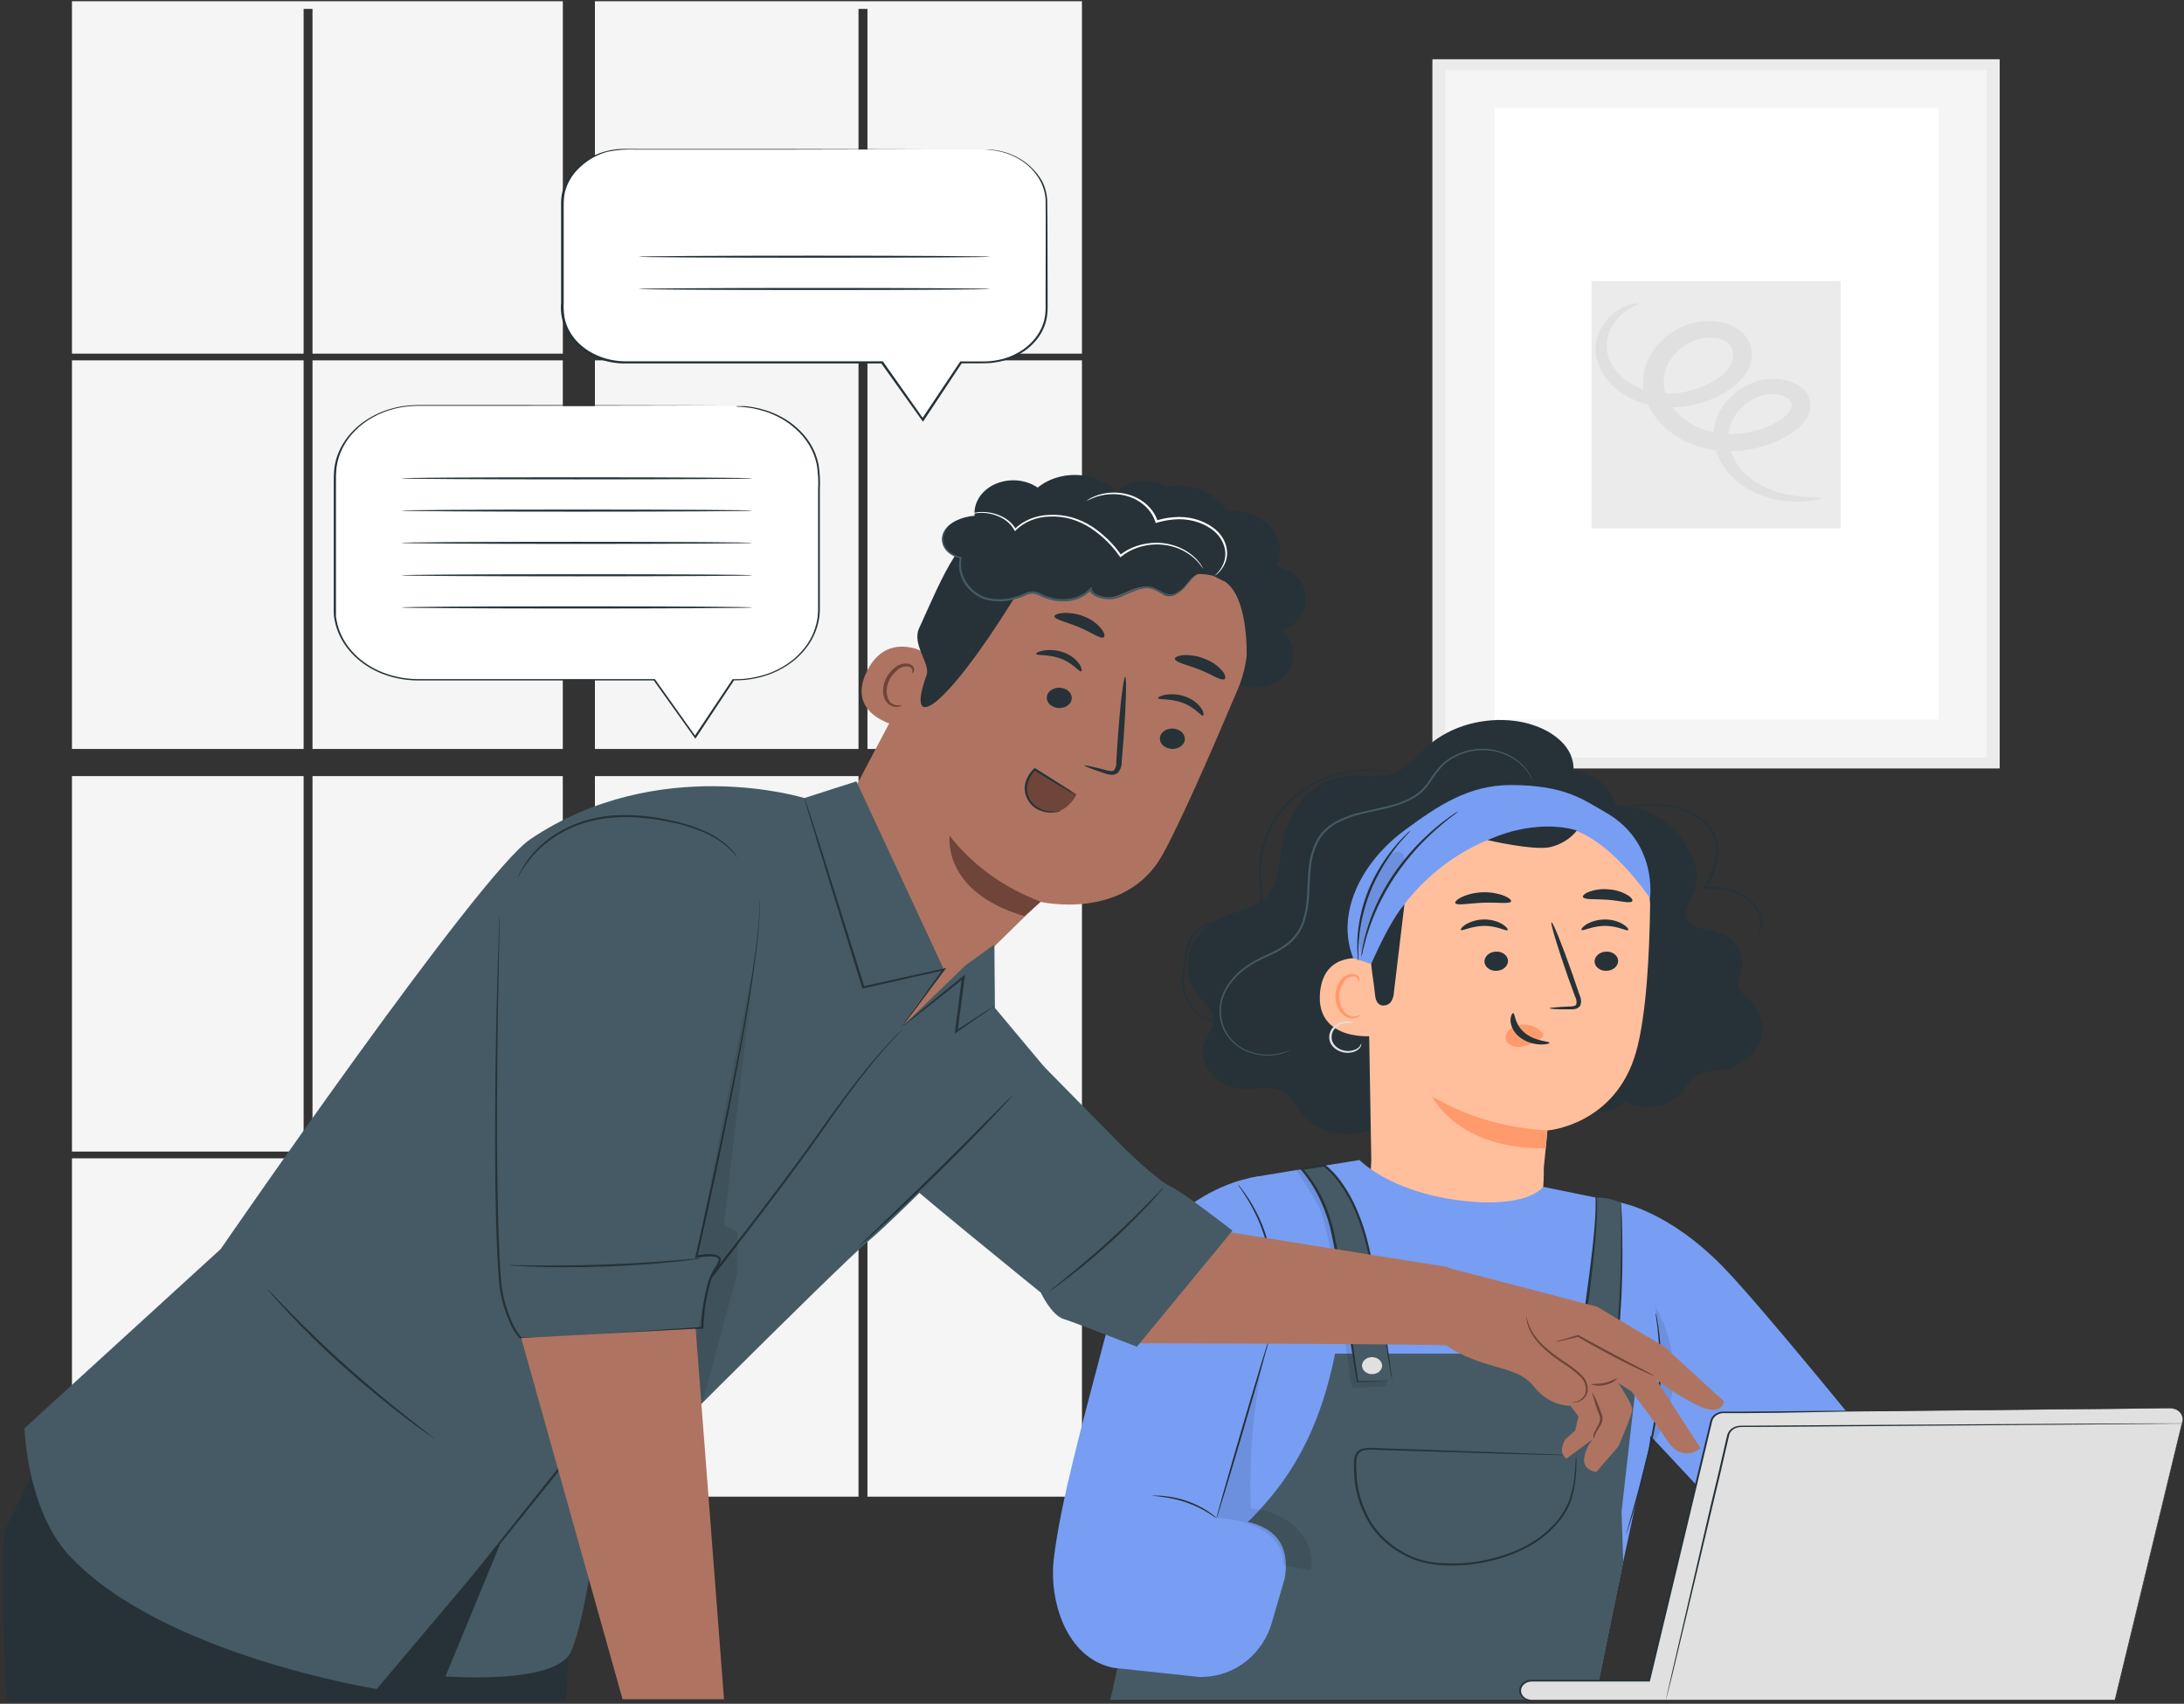 <svg width="627" height="489" viewBox="0 0 627 489" fill="none" xmlns="http://www.w3.org/2000/svg">
<rect x="0" y="0" width="627" height="489" fill="#333333" stroke="none"/>
<path d="M284.264 64.418C284.264 64.579 261.676 64.718 233.796 64.718C205.916 64.718 183.328 64.579 183.328 64.418C183.328 64.256 205.916 64.117 233.796 64.117C261.676 64.117 284.264 64.256 284.264 64.418Z" fill="#263238"/>
<path d="M87.166 103.423H20.657V214.957H87.166V103.423Z" fill="#F5F5F5"/>
<path d="M161.572 103.423H89.717V214.957H161.572V103.423Z" fill="#F5F5F5"/>
<path d="M161.572 222.746H89.717V330.507H161.572V222.746Z" fill="#F5F5F5"/>
<path d="M170.793 101.496H246.468V2.552H249.032V101.496H310.617V0.359H170.793V101.496Z" fill="#F5F5F5"/>
<path d="M310.617 103.423H249.032V214.957H310.617V103.423Z" fill="#F5F5F5"/>
<path d="M310.617 222.746H249.032V330.507H310.617V222.746Z" fill="#F5F5F5"/>
<path d="M87.166 222.746H20.657V330.507H87.166V222.746Z" fill="#F5F5F5"/>
<path d="M246.468 222.746H170.793V330.507H246.468V222.746Z" fill="#F5F5F5"/>
<path d="M87.166 332.446H20.657V429.555H87.166V332.446Z" fill="#F5F5F5"/>
<path d="M310.617 332.446H249.032V429.555H310.617V332.446Z" fill="#F5F5F5"/>
<path d="M87.166 101.496V2.552H89.717V101.496H161.586V0.359H20.657V101.496H87.166Z" fill="#F5F5F5"/>
<path d="M246.468 332.446H170.793V429.555H246.468V332.446Z" fill="#F5F5F5"/>
<path d="M161.572 332.446H89.717V429.555H161.572V332.446Z" fill="#F5F5F5"/>
<path d="M246.468 103.423H170.793V214.957H246.468V103.423Z" fill="#F5F5F5"/>
<path d="M572.082 18.558H413.23C413.14 18.558 413.067 18.619 413.067 18.696V218.857C413.067 218.934 413.14 218.996 413.23 218.996H572.082C572.172 218.996 572.245 218.934 572.245 218.857V18.696C572.245 18.619 572.172 18.558 572.082 18.558Z" fill="#F5F5F5"/>
<path d="M573.923 220.554H411.375C411.335 220.554 411.297 220.54 411.269 220.516C411.241 220.493 411.225 220.46 411.225 220.427V17.127C411.225 17.093 411.241 17.061 411.269 17.037C411.297 17.013 411.335 17 411.375 17H573.923C573.944 16.998 573.965 17 573.985 17.006C574.005 17.011 574.023 17.02 574.038 17.032C574.054 17.044 574.066 17.059 574.074 17.075C574.083 17.091 574.087 17.109 574.087 17.127V220.427C574.087 220.444 574.083 220.462 574.074 220.478C574.066 220.494 574.054 220.509 574.038 220.521C574.023 220.533 574.005 220.542 573.985 220.548C573.965 220.553 573.944 220.555 573.923 220.554ZM415.072 217.438H570.24C570.284 217.438 570.325 217.423 570.356 217.397C570.387 217.371 570.404 217.336 570.404 217.299V20.254C570.404 20.217 570.387 20.182 570.356 20.156C570.325 20.13 570.284 20.115 570.24 20.115H415.072C415.028 20.115 414.987 20.13 414.956 20.156C414.925 20.182 414.908 20.217 414.908 20.254V217.299C414.908 217.336 414.925 217.371 414.956 217.397C414.987 217.423 415.028 217.438 415.072 217.438Z" fill="#EBEBEB"/>
<path d="M556.328 30.917H429.257C429.167 30.917 429.094 30.979 429.094 31.055V206.359C429.094 206.436 429.167 206.498 429.257 206.498H556.328C556.418 206.498 556.491 206.436 556.491 206.359V31.055C556.491 30.979 556.418 30.917 556.328 30.917Z" fill="white"/>
<path d="M528.352 80.7H456.974C456.929 80.7 456.892 80.731 456.892 80.77V151.568C456.892 151.606 456.929 151.637 456.974 151.637H528.352C528.397 151.637 528.434 151.606 528.434 151.568V80.77C528.434 80.731 528.397 80.7 528.352 80.7Z" fill="#EBEBEB"/>
<path d="M522.76 142.947C522.855 143.178 519.322 144.494 512.598 143.824C508.469 143.367 504.543 142.037 501.181 139.958C496.612 137.078 493.456 132.876 492.315 128.153C491.654 125.19 491.937 122.132 493.135 119.292C494.334 116.453 496.405 113.935 499.135 111.997C500.675 110.911 502.417 110.049 504.291 109.447C506.341 108.802 508.546 108.588 510.715 108.823C513.106 109.016 515.361 109.849 517.154 111.201C518.162 111.997 518.922 112.993 519.365 114.098C519.808 115.204 519.92 116.385 519.691 117.536C519.204 119.616 517.97 121.519 516.158 122.983C514.542 124.321 512.704 125.453 510.702 126.341C506.755 128.193 502.36 129.255 497.853 129.445C493.083 129.665 488.336 128.754 484.145 126.814C479.819 124.778 476.309 121.696 474.065 117.963C471.737 114.15 471.094 109.759 472.251 105.581C473.395 101.542 476.115 97.948 479.971 95.379C481.896 94.116 484.091 93.179 486.436 92.621C488.814 92.084 491.306 92.016 493.72 92.425C496.268 92.838 498.586 93.944 500.322 95.576C501.996 97.245 502.915 99.364 502.913 101.553C502.943 103.545 502.35 105.507 501.195 107.242C500.129 108.819 498.744 110.225 497.103 111.397C494.144 113.519 490.691 115.092 486.968 116.013C483.508 116.869 479.875 117.105 476.302 116.705C472.976 116.322 469.801 115.291 467.026 113.693C464.632 112.364 462.602 110.617 461.073 108.569C459.543 106.52 458.55 104.219 458.16 101.819C457.694 98.196 458.868 94.559 461.448 91.64C462.988 89.826 465.088 88.405 467.518 87.532C469.195 87.001 470.15 87.024 470.246 87.151C470.341 87.278 469.482 87.659 468.131 88.421C466.206 89.542 464.594 91.007 463.412 92.713C461.553 95.323 460.865 98.412 461.475 101.415C461.951 103.347 462.897 105.175 464.251 106.782C465.606 108.389 467.341 109.74 469.345 110.751C471.781 111.948 474.497 112.683 477.302 112.902C480.108 113.121 482.936 112.82 485.591 112.02C488.611 111.223 491.399 109.898 493.775 108.131C494.932 107.36 495.874 106.382 496.532 105.266C497.19 104.151 497.548 102.926 497.58 101.68C497.587 100.534 497.09 99.426 496.185 98.573C495.28 97.719 494.031 97.182 492.683 97.064C491.127 96.827 489.528 96.89 488.005 97.249C486.405 97.66 484.911 98.322 483.599 99.199C480.804 101.107 478.845 103.752 478.034 106.712C477.212 109.75 477.696 112.937 479.398 115.701C481.115 118.55 483.792 120.903 487.091 122.464C490.322 123.977 493.987 124.7 497.676 124.552C501.32 124.423 504.882 123.598 508.097 122.141C509.613 121.486 511.014 120.655 512.257 119.671C513.279 118.897 514.009 117.886 514.357 116.763C514.453 116.349 514.426 115.922 514.278 115.519C514.131 115.116 513.867 114.75 513.512 114.455C512.531 113.727 511.305 113.279 510.006 113.174C508.635 112.989 507.231 113.088 505.914 113.462C504.548 113.864 503.27 114.457 502.136 115.217C499.981 116.664 498.314 118.567 497.304 120.732C496.293 122.898 495.975 125.25 496.38 127.553C497.142 131.536 499.561 135.158 503.2 137.766C506.048 139.767 509.405 141.185 513.007 141.909C519.077 143.109 522.719 142.52 522.76 142.947Z" fill="#E0E0E0"/>
<path d="M211.304 116.555H119.916C113.591 116.555 107.525 118.68 103.052 122.463C98.578 126.245 96.063 131.376 96.059 136.727V174.89C96.054 177.547 96.669 180.179 97.869 182.635C99.069 185.091 100.83 187.322 103.052 189.2C105.273 191.079 107.911 192.568 110.815 193.582C113.718 194.595 116.829 195.114 119.97 195.108H187.897L199.628 211.564L210.608 195.108H211.304C214.441 195.109 217.547 194.587 220.445 193.571C223.343 192.555 225.975 191.066 228.191 189.188C230.407 187.309 232.164 185.08 233.36 182.626C234.555 180.173 235.167 177.544 235.16 174.89V136.727C235.16 134.077 234.543 131.453 233.344 129.005C232.145 126.557 230.387 124.333 228.172 122.459C225.956 120.586 223.326 119.1 220.432 118.087C217.538 117.074 214.436 116.554 211.304 116.555Z" fill="white"/>
<path d="M211.304 116.555C211.304 116.555 211.495 116.555 211.863 116.555H213.541C214.277 116.555 215.177 116.728 216.269 116.878C217.504 117.099 218.717 117.4 219.897 117.778C223.192 118.826 226.169 120.482 228.613 122.625C230.153 123.988 231.474 125.517 232.541 127.172C233.72 129.059 234.54 131.092 234.969 133.196C235.359 135.542 235.492 137.914 235.365 140.281C235.365 142.751 235.365 145.336 235.365 148.025C235.365 153.414 235.365 159.242 235.365 165.45C235.365 168.528 235.365 171.732 235.365 175.063C235.308 178.506 234.234 181.882 232.241 184.884C231.191 186.434 229.918 187.869 228.449 189.153C226.929 190.45 225.214 191.571 223.348 192.488C221.447 193.439 219.393 194.15 217.251 194.6C216.162 194.841 215.054 195.019 213.936 195.131C212.818 195.212 211.672 195.27 210.553 195.27L210.826 195.131C207.375 200.336 203.665 205.886 199.914 211.599L199.628 212.014L199.341 211.61C195.618 206.406 191.648 200.843 187.597 195.154L187.884 195.293H119.684C115.842 195.241 112.069 194.431 108.663 192.927C105.348 191.441 102.487 189.323 100.305 186.742C98.122 184.161 96.678 181.186 96.087 178.052L95.882 176.898L95.814 175.744C95.814 174.971 95.814 174.209 95.814 173.436V168.901C95.814 165.9 95.814 162.923 95.814 159.969V142.659C95.814 141.251 95.814 139.854 95.814 138.47C95.784 137.079 95.844 135.689 95.991 134.304C96.356 131.567 97.382 128.924 99.005 126.537C102.122 121.939 107.22 118.54 113.232 117.051C113.955 116.901 114.678 116.717 115.401 116.601L117.597 116.336C119.07 116.255 120.529 116.209 121.948 116.232H130.35H146.145L193.885 116.324H206.857H210.226C210.99 116.324 211.372 116.324 211.372 116.324H210.226H206.857L193.885 116.382L146.145 116.474H130.35H119.793L117.651 116.567L115.51 116.832C114.801 116.948 114.146 117.132 113.396 117.271C108.952 118.371 104.991 120.554 102.007 123.549C99.023 126.544 97.148 130.216 96.618 134.108C96.462 135.588 96.403 137.076 96.441 138.562V142.751C96.441 148.383 96.441 154.153 96.441 160.061C96.441 163.015 96.441 165.993 96.441 168.993V173.528C96.441 174.29 96.441 175.051 96.441 175.836V176.99L96.646 178.144C97.225 181.194 98.636 184.087 100.767 186.595C102.898 189.103 105.69 191.156 108.922 192.592C112.223 194.05 115.879 194.841 119.602 194.9H187.993L188.102 195.039L199.819 211.506H199.246C203.065 205.806 206.775 200.255 210.24 195.05L210.335 194.923H210.608C211.74 194.923 212.831 194.923 213.923 194.796C215.009 194.689 216.085 194.515 217.142 194.277C219.235 193.845 221.243 193.157 223.102 192.235C224.922 191.338 226.596 190.244 228.081 188.98C229.517 187.732 230.764 186.336 231.791 184.826C233.748 181.897 234.803 178.6 234.86 175.236C234.86 171.947 234.86 168.739 234.86 165.635C234.86 159.426 234.86 153.599 234.86 148.209C234.86 145.521 234.86 142.936 234.86 140.466C234.995 138.119 234.876 135.767 234.505 133.438C233.742 129.5 231.577 125.853 228.299 122.983C225.903 120.84 222.972 119.176 219.72 118.113C218.554 117.734 217.361 117.422 216.146 117.178C215.082 117.028 214.182 116.89 213.418 116.821L211.754 116.728L211.304 116.555Z" fill="#263238"/>
<path d="M216.064 137.281C216.064 137.454 193.476 137.581 165.596 137.581C137.716 137.581 115.128 137.454 115.128 137.281C115.128 137.108 137.716 136.981 165.596 136.981C193.476 136.981 216.064 137.119 216.064 137.281Z" fill="#263238"/>
<path d="M216.064 146.548C216.064 146.709 193.476 146.848 165.596 146.848C137.716 146.848 115.128 146.709 115.128 146.548C115.128 146.386 137.716 146.248 165.596 146.248C193.476 146.248 216.064 146.375 216.064 146.548Z" fill="#263238"/>
<path d="M216.064 155.803C216.064 155.976 193.476 156.103 165.596 156.103C137.716 156.103 115.128 155.976 115.128 155.803C115.128 155.63 137.716 155.503 165.596 155.503C193.476 155.503 216.064 155.641 216.064 155.803Z" fill="#263238"/>
<path d="M216.064 165.104C216.064 165.266 193.476 165.404 165.596 165.404C137.716 165.404 115.128 165.266 115.128 165.104C115.128 164.942 137.716 164.804 165.596 164.804C193.476 164.804 216.064 164.908 216.064 165.104Z" fill="#263238"/>
<path d="M216.064 174.336C216.064 174.509 193.476 174.648 165.596 174.648C137.716 174.648 115.128 174.509 115.128 174.336C115.128 174.163 137.716 174.036 165.596 174.036C193.476 174.036 216.064 174.163 216.064 174.336Z" fill="#263238"/>
<path d="M282.477 42.919H179.4C174.634 42.919 170.063 44.519 166.692 47.369C163.321 50.219 161.426 54.085 161.422 58.117V88.79C161.422 92.824 163.316 96.692 166.688 99.545C170.059 102.397 174.632 104 179.4 104H253.206L264.936 120.456L275.848 104H282.409C287.177 104 291.75 102.397 295.121 99.545C298.492 96.692 300.386 92.824 300.386 88.79V58.117C300.383 54.095 298.497 50.238 295.14 47.389C291.784 44.541 287.231 42.934 282.477 42.919Z" fill="white"/>
<path d="M282.477 42.919C282.477 42.919 283.091 42.919 284.291 42.919C286.06 43.067 287.796 43.424 289.447 43.98C292.084 44.922 294.421 46.377 296.267 48.227C297.484 49.415 298.494 50.744 299.268 52.173C300.061 53.796 300.522 55.521 300.632 57.274C300.755 64.625 300.714 73.534 300.755 83.816C300.755 85.086 300.755 86.39 300.755 87.717C300.795 89.073 300.681 90.43 300.414 91.767C299.776 94.571 298.227 97.169 295.94 99.268C294.749 100.371 293.37 101.316 291.848 102.073C290.316 102.867 288.645 103.451 286.897 103.804C285.999 103.992 285.088 104.127 284.169 104.207C283.255 104.207 282.327 104.3 281.441 104.288H275.903L276.162 104.161L265.25 120.629L264.977 121.033L264.691 120.64C260.967 115.424 257.011 109.874 252.933 104.184L253.233 104.323H179.932C176.342 104.411 172.8 103.609 169.743 102.015C166.728 100.441 164.324 98.154 162.827 95.437C161.411 92.759 160.81 89.823 161.081 86.897V70.061C161.081 67.314 161.081 64.621 161.081 61.983C161.081 60.632 161.081 59.305 161.081 57.978C161.101 56.635 161.331 55.301 161.763 54.008C162.608 51.462 164.204 49.139 166.401 47.258C168.571 45.456 171.217 44.119 174.121 43.357C175.546 43.006 177.016 42.801 178.499 42.745C179.973 42.676 181.377 42.745 182.81 42.745H191.212H221.834L266.191 42.849H278.249H281.386C282.095 42.849 282.45 42.849 282.45 42.849H281.386H278.249H266.191L221.834 42.942H191.212H182.81C179.951 42.789 177.081 43.003 174.298 43.576C171.505 44.388 168.986 45.762 166.96 47.581C164.841 49.399 163.302 51.642 162.486 54.101C161.613 56.57 161.859 59.236 161.831 61.925V70.003C161.831 75.488 161.831 81.081 161.831 86.782C161.767 88.196 161.84 89.613 162.05 91.017C162.296 92.421 162.788 93.786 163.509 95.068C164.959 97.676 167.271 99.872 170.165 101.392C173.105 102.951 176.517 103.753 179.986 103.7H253.451L253.547 103.838L265.168 120.317H264.609L275.603 103.861L275.698 103.734H281.413C282.341 103.734 283.227 103.734 284.141 103.665C285.019 103.591 285.89 103.463 286.747 103.284C288.438 102.946 290.054 102.381 291.534 101.611C293.001 100.883 294.33 99.973 295.476 98.91C297.705 96.875 299.217 94.353 299.841 91.629C300.111 90.322 300.225 88.996 300.182 87.671C300.182 86.344 300.182 85.04 300.182 83.77C300.182 73.522 300.277 64.591 300.182 57.228C300.063 55.506 299.602 53.813 298.818 52.22C298.098 50.83 297.157 49.529 296.022 48.354C294.201 46.506 291.886 45.05 289.27 44.107C287.108 43.371 284.807 42.969 282.477 42.919Z" fill="#263238"/>
<path d="M284.264 73.673C284.264 73.846 261.676 73.973 233.796 73.973C205.916 73.973 183.328 73.846 183.328 73.673C183.328 73.499 205.916 73.373 233.796 73.373C261.676 73.373 284.264 73.511 284.264 73.673Z" fill="#263238"/>
<path d="M284.264 82.939C284.264 83.101 261.676 83.239 233.796 83.239C205.916 83.239 183.328 83.101 183.328 82.939C183.328 82.778 205.916 82.639 233.796 82.639C261.676 82.639 284.264 82.778 284.264 82.939Z" fill="#263238"/>
<path d="M502.504 287.336C501.208 286.032 499.517 284.843 499.094 283.17C498.671 281.496 499.612 279.962 500.022 278.358C500.511 276.098 500.049 273.765 498.716 271.764C497.382 269.764 495.262 268.221 492.724 267.406C489.778 266.552 486 266.483 484.54 264.163C483.081 261.844 484.936 259.213 486.027 256.801C486.911 254.787 487.264 252.635 487.061 250.494C486.858 248.353 486.105 246.276 484.854 244.407C484.502 243.555 484.088 242.722 483.613 241.914C481.769 238.793 478.966 236.15 475.498 234.261C472.029 232.373 468.024 231.309 463.903 231.182C463.263 228.649 461.777 226.324 459.623 224.484C457.469 222.643 454.737 221.363 451.75 220.796C451.766 218.923 451.262 217.073 450.276 215.395C447.398 210.652 441.274 207.779 435.054 206.925C430.533 206.339 425.912 206.669 421.571 207.886C417.23 209.104 413.291 211.175 410.079 213.93C406.642 216.919 403.86 220.854 399.167 222.192C395.075 223.346 390.547 222.308 386.25 222.781C380.494 223.416 375.557 226.878 372.61 231.101C369.664 235.325 368.436 240.264 367.754 245.145C367.127 249.623 366.718 254.539 363.049 257.839C359.38 261.14 353.801 261.705 349.409 263.967C341.034 268.237 338.319 278.796 343.844 285.616C345.603 287.797 348.14 289.794 348.345 292.425C348.522 294.825 346.694 296.96 345.835 299.257C343.625 305.165 349.34 312.193 356.652 312.551C360.348 312.724 364.304 311.512 367.564 312.908C370.823 314.305 372.078 317.651 374.179 320.202C376.348 322.665 379.453 324.423 382.972 325.179C386.491 325.936 390.211 325.645 393.507 324.356C396.235 323.202 398.799 321.367 401.814 321.54C404.828 321.713 407.201 323.848 410.161 324.368C414.049 325.002 417.731 322.59 420.037 319.878C422.342 317.167 423.951 313.958 426.857 311.731C430.717 308.823 436.145 308.108 441.042 306.677C448.083 304.582 454.3 300.88 459.006 295.979L458.529 319.059C462.621 319.059 464.939 317.905 466.44 316.093C467.283 316.581 468.201 316.969 469.168 317.247C471.577 317.877 474.155 317.873 476.561 317.237C478.967 316.6 481.089 315.36 482.644 313.682C484.213 311.904 485.195 309.631 487.418 308.477C489.369 307.461 491.81 307.542 494.061 307.196C496.547 306.813 498.87 305.884 500.798 304.503C502.725 303.121 504.19 301.335 505.045 299.324C505.9 297.312 506.116 295.146 505.67 293.042C505.224 290.938 504.132 288.97 502.504 287.336Z" fill="#263238"/>
<path d="M411.034 233.455C405.387 236.467 392.566 249.727 392.32 253.627L393.684 332.942C393.466 338.908 392.32 344.032 396.412 348.879C407.842 360.419 434.29 361.838 440.333 352.341C440.74 351.735 441.065 351.092 441.301 350.425C441.52 349.783 441.698 349.132 441.833 348.475C442.832 344.13 443.289 339.709 443.197 335.284C443.988 327.53 444.261 324.344 444.261 324.425C444.261 324.506 463.848 322.914 469.727 301.818C472.66 291.317 473.546 273.868 473.737 259.57C473.654 256.76 472.975 253.985 471.732 251.377C464.462 234.921 447.739 226.935 427.648 228.389C422.56 228.747 414.853 230.651 411.034 233.455Z" fill="#FFBF9D"/>
<path d="M444.861 289.378C444.861 289.217 447.057 289.032 450.59 288.87C451.49 288.87 452.35 288.755 452.541 288.247C452.698 287.462 452.56 286.654 452.145 285.939C451.463 284.07 450.781 282.096 450.017 280.042C447.071 271.653 445.025 264.775 445.421 264.683C445.816 264.59 448.53 271.307 451.463 279.685C452.172 281.754 452.845 283.727 453.482 285.605C453.957 286.547 454.029 287.6 453.686 288.582C453.533 288.841 453.313 289.067 453.041 289.243C452.769 289.419 452.453 289.54 452.118 289.597C451.616 289.685 451.101 289.712 450.59 289.678C447.057 289.736 444.861 289.551 444.861 289.378Z" fill="#263238"/>
<path d="M444.207 324.414C432.323 323.815 420.868 320.44 411.116 314.662C411.116 314.662 418.318 329.976 443.756 329.561L444.207 324.414Z" fill="#FF9A6C"/>
<path d="M442.761 296.395C442.155 295.652 441.337 295.051 440.383 294.648C439.429 294.244 438.37 294.051 437.305 294.087C436.534 294.1 435.774 294.245 435.071 294.512C434.368 294.78 433.736 295.165 433.213 295.644C432.708 296.102 432.382 296.679 432.277 297.298C432.172 297.917 432.294 298.548 432.626 299.106C433.14 299.669 433.839 300.09 434.635 300.316C435.432 300.542 436.29 300.563 437.1 300.376C438.791 299.988 440.372 299.317 441.751 298.403C442.164 298.189 442.529 297.916 442.829 297.595C442.97 297.44 443.054 297.253 443.068 297.057C443.083 296.862 443.028 296.667 442.911 296.498" fill="#FF9A6C"/>
<path d="M434.427 290.775C435 290.775 434.727 293.983 437.769 296.464C440.81 298.945 444.861 298.829 444.848 299.28C444.848 299.487 443.893 299.845 442.12 299.776C439.901 299.669 437.799 298.9 436.186 297.606C434.644 296.359 433.73 294.655 433.636 292.852C433.677 291.513 434.168 290.74 434.427 290.775Z" fill="#263238"/>
<path d="M433.799 258.74C433.377 259.524 429.939 258.924 425.82 259.086C421.701 259.247 418.304 259.974 417.827 259.224C417.609 258.867 418.25 258.151 419.655 257.459C421.516 256.619 423.58 256.15 425.688 256.086C427.796 256.022 429.894 256.365 431.822 257.089C433.281 257.689 433.977 258.37 433.799 258.74Z" fill="#263238"/>
<path d="M468.527 258.728C467.736 259.351 464.939 258.486 461.502 258.232C458.065 257.978 455.105 258.289 454.491 257.539C454.232 257.182 454.75 256.547 456.073 255.993C457.896 255.308 459.904 255.052 461.884 255.254C463.851 255.392 465.736 255.978 467.34 256.951C468.54 257.712 468.881 258.428 468.527 258.728Z" fill="#263238"/>
<path d="M397.394 281.196C397.531 279.615 395.689 275.726 393.848 275.369C388.951 274.399 379.99 274.215 378.967 284.82C377.603 299.372 395.13 297.514 395.212 297.133C395.294 296.752 396.93 286.689 397.394 281.196Z" fill="#FFBF9D"/>
<path d="M390.479 291.271C390.41 291.213 390.165 291.421 389.633 291.582C388.898 291.793 388.095 291.752 387.396 291.467C385.623 290.786 384.327 288.236 384.504 285.605C384.579 284.356 384.985 283.137 385.691 282.039C385.891 281.593 386.216 281.196 386.64 280.883C387.063 280.569 387.571 280.347 388.119 280.239C388.472 280.184 388.836 280.236 389.147 280.386C389.459 280.536 389.699 280.774 389.824 281.058C390.015 281.485 389.824 281.762 389.974 281.796C390.124 281.831 390.356 281.577 390.288 280.966C390.217 280.599 390.006 280.263 389.688 280.008C389.243 279.672 388.66 279.498 388.064 279.523C387.348 279.595 386.665 279.82 386.08 280.178C385.496 280.535 385.028 281.013 384.723 281.566C383.888 282.778 383.42 284.145 383.359 285.547C383.181 288.49 384.723 291.317 387.123 292.136C387.568 292.271 388.042 292.324 388.512 292.29C388.983 292.256 389.44 292.137 389.851 291.94C390.41 291.617 390.533 291.294 390.479 291.271Z" fill="#FF9A6C"/>
<path d="M390.492 253.627C390.492 252.9 390.179 254.308 390.492 253.627V253.627Z" fill="#455A64"/>
<path d="M460.998 233.19C454.6 229.543 449.335 225.331 433.718 225.308C421.646 225.308 412.807 231.24 403.3 238.256C391.024 247.269 383.345 261.971 388.487 274.976L393.63 276.673L398.499 266.691C406.901 251.227 424.415 238.221 443.238 237.46C444.975 237.382 446.716 237.406 448.449 237.529C460.916 238.591 473.696 257.793 473.696 257.793C473.696 257.793 476.002 241.753 460.998 233.19Z" fill="#779EF3"/>
<path d="M393.643 276.615C393.916 279.627 394.462 282.385 394.734 285.374C394.857 286.655 395.239 288.213 396.685 288.559C397.226 288.639 397.783 288.57 398.274 288.362C398.765 288.155 399.164 287.819 399.413 287.405C399.894 286.586 400.155 285.688 400.177 284.774C401.241 275.623 402.141 268.618 403.205 259.49C400.054 263.194 396.862 269.506 393.643 276.615Z" fill="#263238"/>
<path d="M390.792 299.557C390.792 299.557 390.888 299.845 390.67 300.318C390.314 300.992 389.671 301.528 388.869 301.818C387.689 302.259 386.351 302.288 385.145 301.899C384.398 301.68 383.718 301.323 383.155 300.854C382.591 300.385 382.157 299.815 381.886 299.187C381.635 298.557 381.544 297.889 381.619 297.226C381.695 296.564 381.934 295.923 382.322 295.344C382.984 294.41 384.035 293.719 385.268 293.406C386.074 293.185 386.935 293.145 387.764 293.29C388.351 293.406 388.624 293.544 388.61 293.579C387.544 293.453 386.457 293.531 385.432 293.81C384.359 294.133 383.459 294.772 382.895 295.61C382.567 296.124 382.368 296.689 382.309 297.27C382.25 297.852 382.334 298.438 382.554 298.991C382.792 299.537 383.166 300.032 383.651 300.444C384.136 300.857 384.72 301.176 385.364 301.38C386.425 301.731 387.604 301.731 388.665 301.38C389.382 301.17 389.997 300.764 390.411 300.226C390.656 299.822 390.724 299.545 390.792 299.557Z" fill="#E0E0E0"/>
<path d="M427.047 241.118C427.047 241.118 440.687 244.291 445.257 243.08C448.309 242.294 450.94 240.628 452.691 238.371C452.691 238.371 442.133 234.425 427.047 241.118Z" fill="#263238"/>
<path d="M502.504 270.66C503.019 270.199 503.498 269.71 503.936 269.195C505.061 267.711 505.57 265.953 505.382 264.198C505.203 262.883 504.697 261.615 503.898 260.478C503.099 259.34 502.024 258.358 500.744 257.597C497.476 255.675 493.508 254.796 489.546 255.116H488.946L489.205 254.654C490.742 252.185 491.823 249.531 492.41 246.784C492.842 244.567 492.66 242.296 491.878 240.149C491.09 238.164 489.675 236.4 487.786 235.048C484.505 232.794 480.478 231.456 476.261 231.217C473.409 231.043 470.544 231.112 467.708 231.424L465.376 231.678C465.107 231.726 464.832 231.745 464.557 231.736C464.817 231.649 465.087 231.588 465.362 231.551C465.881 231.459 466.726 231.332 467.667 231.194C470.518 230.784 473.415 230.652 476.302 230.801C480.652 230.974 484.823 232.316 488.209 234.632C490.205 236.038 491.701 237.883 492.533 239.964C493.37 242.201 493.566 244.574 493.106 246.888C492.511 249.707 491.406 252.431 489.832 254.966L489.491 254.539C493.625 254.215 497.758 255.157 501.14 257.193C502.463 257.997 503.569 259.031 504.382 260.224C505.196 261.418 505.7 262.746 505.859 264.117C506.015 265.943 505.418 267.758 504.168 269.252C503.736 269.815 503.169 270.295 502.504 270.66Z" fill="#263238"/>
<path d="M361.316 295.206H360.948H359.857C358.888 295.206 357.47 295.091 355.656 294.917C353.436 294.717 351.252 294.294 349.149 293.66C346.323 292.808 343.843 291.291 342.002 289.286C340.007 286.701 339.09 283.626 339.397 280.55C339.489 278.866 339.685 277.186 339.983 275.519C340.212 273.733 340.646 271.971 341.279 270.256C341.967 268.413 343.322 266.798 345.153 265.64C347.117 264.417 349.681 264.348 351.973 264.371C354.264 264.394 356.761 264.452 358.657 263.298C359.563 262.656 360.301 261.862 360.825 260.966C361.348 260.07 361.646 259.092 361.698 258.093C361.798 256.029 361.707 253.961 361.425 251.908C361.299 249.87 361.399 247.826 361.726 245.803C362.321 241.975 363.74 238.271 365.913 234.875C367.862 231.792 370.487 229.05 373.647 226.797C376.406 224.845 379.556 223.328 382.949 222.319C387.841 220.783 393.131 220.384 398.267 221.165C400.157 221.438 401.993 221.932 403.723 222.631L403.368 222.55L402.332 222.25C400.995 221.88 399.627 221.594 398.24 221.396C393.162 220.697 387.956 221.135 383.14 222.666C379.816 223.688 376.731 225.2 374.029 227.131C370.955 229.366 368.401 232.066 366.5 235.094C364.374 238.439 362.987 242.084 362.408 245.849C362.092 247.834 361.997 249.839 362.121 251.839C362.399 253.922 362.49 256.021 362.394 258.116C362.335 259.2 362.009 260.261 361.436 261.231C360.862 262.201 360.055 263.058 359.066 263.748C358.016 264.348 356.807 264.721 355.547 264.833C354.35 264.932 353.147 264.963 351.946 264.925C349.754 264.596 347.497 264.981 345.627 266.002C343.757 267.023 342.414 268.605 341.866 270.43C341.236 272.109 340.802 273.837 340.57 275.588C340.263 277.236 340.058 278.896 339.956 280.562C339.635 283.535 340.489 286.514 342.384 289.032C344.148 290.991 346.538 292.48 349.272 293.325C351.336 293.983 353.482 294.436 355.669 294.675C357.47 294.883 358.875 294.987 359.83 295.067L360.921 295.16C361.055 295.155 361.189 295.171 361.316 295.206Z" fill="#263238"/>
<path d="M405.005 238.279C404.688 238.743 404.318 239.18 403.9 239.583C403.532 239.975 403.068 240.472 402.536 241.072C402.004 241.672 401.445 242.33 400.859 243.103C399.454 244.894 398.17 246.751 397.012 248.665C395.614 251.01 394.402 253.431 393.384 255.912C392.41 258.409 391.631 260.957 391.052 263.54C390.59 265.65 390.276 267.781 390.11 269.922C390.015 270.845 390.015 271.676 389.974 272.403C389.933 273.13 389.974 273.765 389.974 274.272C390.038 274.806 390.038 275.343 389.974 275.876C389.846 275.352 389.773 274.819 389.756 274.284C389.756 273.765 389.66 273.13 389.66 272.403C389.66 271.676 389.66 270.833 389.66 269.91C389.76 267.74 390.029 265.577 390.465 263.436C391.01 260.819 391.78 258.238 392.77 255.716C393.801 253.21 395.041 250.769 396.48 248.411C397.673 246.49 399.017 244.64 400.504 242.872C401.104 242.099 401.745 241.453 402.277 240.876C402.722 240.372 403.2 239.89 403.71 239.433C404.093 239.012 404.527 238.625 405.005 238.279Z" fill="#263238"/>
<path d="M418.768 232.763C418.261 233.246 417.709 233.694 417.118 234.102C416.558 234.506 415.89 235.013 415.153 235.648C414.417 236.283 413.53 236.94 412.644 237.76C410.509 239.628 408.501 241.597 406.628 243.657C404.361 246.192 402.288 248.848 400.422 251.608C398.596 254.388 396.978 257.264 395.58 260.217C394.461 262.639 393.505 265.112 392.716 267.625C392.334 268.687 392.116 269.679 391.87 270.533C391.624 271.387 391.447 272.137 391.311 272.749C391.2 273.389 391.036 274.021 390.82 274.642C390.825 273.995 390.903 273.349 391.052 272.714C391.133 272.091 391.27 271.33 391.474 270.464C391.679 269.599 391.884 268.595 392.225 267.521C392.95 264.976 393.861 262.471 394.953 260.02C397.657 254.013 401.414 248.384 406.097 243.322C408.01 241.261 410.073 239.303 412.275 237.46C413.189 236.652 414.103 235.994 414.867 235.394C415.631 234.794 416.34 234.309 416.913 233.917C417.494 233.491 418.114 233.105 418.768 232.763Z" fill="#263238"/>
<path d="M370.537 301.276C370.537 301.276 370.428 301.368 370.169 301.507C369.8 301.724 369.407 301.909 368.996 302.061C367.426 302.682 365.709 302.994 363.976 302.972C361.207 302.969 358.505 302.252 356.229 300.918C353.257 299.07 351.209 296.35 350.486 293.29C350.027 291.535 349.957 289.724 350.282 287.947C350.647 286.02 351.428 284.165 352.587 282.477C353.811 280.67 355.378 279.044 357.224 277.665C359.204 276.241 361.374 275.017 363.69 274.019C366.091 273.035 368.288 271.73 370.196 270.153C372.06 268.41 373.386 266.305 374.056 264.025C374.768 261.649 375.175 259.216 375.27 256.766C375.42 254.274 375.407 251.712 375.707 249.127C375.922 246.551 376.613 244.021 377.753 241.626C378.897 239.278 380.838 237.27 383.331 235.856C385.746 234.558 388.389 233.592 391.161 232.994C393.889 232.348 396.48 231.84 398.976 231.194C401.41 230.617 403.714 229.705 405.796 228.493C406.286 228.202 406.742 227.874 407.16 227.512C407.602 227.17 408.016 226.804 408.402 226.416C409.131 225.63 409.792 224.801 410.379 223.935C411.432 222.218 412.703 220.605 414.171 219.123C415.636 217.81 417.399 216.762 419.355 216.042C422.292 214.914 425.58 214.617 428.732 215.195C431.885 215.773 434.733 217.195 436.855 219.25C438.01 220.334 438.933 221.579 439.583 222.931C439.825 223.394 440.007 223.878 440.128 224.373C440.128 224.373 439.937 223.877 439.446 222.977C438.747 221.66 437.792 220.451 436.623 219.4C434.782 217.733 432.46 216.5 429.885 215.822C426.453 214.975 422.777 215.192 419.518 216.434C417.64 217.144 415.947 218.164 414.54 219.434C413.117 220.904 411.882 222.498 410.857 224.189C410.259 225.08 409.584 225.932 408.838 226.739C408.443 227.149 408.015 227.534 407.556 227.893C407.11 228.275 406.622 228.619 406.097 228.92C403.953 230.174 401.579 231.122 399.072 231.724C396.535 232.405 393.889 232.878 391.243 233.548C388.544 234.135 385.971 235.077 383.618 236.34C381.233 237.701 379.377 239.628 378.285 241.88C377.179 244.216 376.512 246.685 376.307 249.196C376.007 251.746 376.02 254.285 375.87 256.801C375.765 259.294 375.345 261.77 374.615 264.186C373.912 266.557 372.53 268.745 370.592 270.557C368.621 272.168 366.361 273.504 363.894 274.515C361.613 275.483 359.475 276.676 357.524 278.069C355.731 279.394 354.197 280.952 352.982 282.685C351.848 284.318 351.081 286.113 350.718 287.982C350.39 289.702 350.441 291.459 350.868 293.163C351.532 296.131 353.477 298.784 356.324 300.607C358.522 301.932 361.142 302.664 363.84 302.707C365.543 302.747 367.237 302.475 368.805 301.911C370.019 301.599 370.51 301.276 370.537 301.276Z" fill="#455A64"/>
<path d="M464.557 275.715C464.569 276.463 464.235 277.186 463.626 277.729C463.017 278.272 462.182 278.593 461.298 278.623C460.865 278.654 460.428 278.612 460.015 278.498C459.602 278.384 459.22 278.202 458.892 277.96C458.563 277.719 458.296 277.425 458.105 277.095C457.913 276.765 457.802 276.405 457.778 276.038C457.771 275.288 458.108 274.566 458.719 274.023C459.33 273.48 460.167 273.16 461.052 273.13C461.484 273.1 461.919 273.144 462.33 273.258C462.742 273.373 463.122 273.556 463.449 273.797C463.776 274.038 464.042 274.332 464.233 274.661C464.423 274.99 464.533 275.349 464.557 275.715Z" fill="#263238"/>
<path d="M467.436 266.945C467.013 267.325 464.435 265.721 460.779 265.733C457.124 265.744 454.45 267.302 454.041 266.887C453.85 266.714 454.273 266.044 455.405 265.317C456.986 264.388 458.867 263.892 460.793 263.898C462.693 263.891 464.547 264.396 466.085 265.34C467.258 266.102 467.64 266.783 467.436 266.945Z" fill="#263238"/>
<path d="M432.94 275.715C432.951 276.465 432.615 277.19 432.003 277.733C431.392 278.276 430.553 278.596 429.666 278.623C429.234 278.653 428.8 278.609 428.388 278.495C427.976 278.38 427.596 278.197 427.269 277.956C426.943 277.715 426.676 277.421 426.486 277.092C426.295 276.762 426.185 276.404 426.161 276.038C426.15 275.29 426.484 274.567 427.093 274.024C427.702 273.481 428.537 273.16 429.421 273.13C429.854 273.098 430.29 273.141 430.703 273.255C431.117 273.368 431.499 273.551 431.827 273.792C432.155 274.034 432.423 274.328 432.614 274.658C432.805 274.988 432.916 275.348 432.94 275.715Z" fill="#263238"/>
<path d="M432.804 266.944C432.381 267.325 429.803 265.721 426.147 265.733C422.492 265.744 419.818 267.302 419.423 266.887C419.232 266.714 419.655 266.044 420.787 265.317C422.369 264.39 424.249 263.894 426.175 263.898C428.079 263.892 429.937 264.397 431.48 265.34C432.626 266.102 433.008 266.783 432.804 266.944Z" fill="#263238"/>
<path d="M494.852 363.788C479.071 347.528 465.417 345.22 465.417 345.22L465.512 403.209L515.844 457.066L536.304 412.741C536.304 412.741 505.546 374.797 494.852 363.788Z" fill="#779EF3"/>
<path d="M443.061 340.627L465.621 345.243C465.621 345.243 477.27 402.401 473.042 417.184C469.454 429.762 457.915 487.809 457.915 487.809H318.787L365.422 374.555C365.422 374.555 365.695 349.652 358.493 338.146C362.858 337.258 377.589 334.961 390.315 332.942C390.315 332.942 398.772 341.874 418.686 344.482C438.601 347.09 443.061 340.627 443.061 340.627Z" fill="#779EF3"/>
<path d="M470.682 388.507H383.29C375.652 426.312 357.047 440.818 324.257 462.709L318.801 487.832H457.929L466.003 448.353L465.526 433.824L470.682 388.507Z" fill="#455A64"/>
<path d="M361.848 337.592C361.848 337.592 328.621 339.843 316.686 385.91C311.23 406.752 304.41 431.17 302.514 447.58C301.15 459.489 306.129 475.945 319.646 478.669L344.28 481.3C355.26 481.439 362.79 473.903 365.095 465.813L368.832 452.981C371.478 437.263 357.333 435.902 349.381 436.04L366.868 377.532L370.264 349.213L361.848 337.592Z" fill="#779EF3"/>
<path d="M475.388 376.771C475.457 376.983 475.507 377.199 475.538 377.417L475.865 379.275C475.865 379.679 476.015 380.129 476.097 380.613C476.179 381.098 476.22 381.652 476.288 382.229C476.424 383.383 476.602 384.687 476.67 386.153C476.906 389.565 476.934 392.985 476.752 396.4C476.494 400.582 475.985 404.749 475.224 408.886C474.46 413.283 473.505 417.449 472.496 421.223C471.487 424.996 470.559 428.354 469.768 431.193C468.977 434.032 468.227 436.294 467.722 437.863C467.476 438.625 467.272 439.225 467.122 439.675C467.072 439.891 466.99 440.101 466.876 440.298C466.911 440.081 466.961 439.865 467.026 439.652L467.517 437.829L469.413 431.113C470.191 428.274 471.132 424.904 472.06 421.13C472.987 417.357 473.955 413.214 474.706 408.817C475.456 404.421 476.07 400.22 476.22 396.377C476.37 392.534 476.452 389.072 476.22 386.164C476.22 384.71 476.042 383.395 475.933 382.252C475.933 381.675 475.824 381.098 475.783 380.637C475.742 380.175 475.647 379.702 475.592 379.298C475.497 378.525 475.415 377.902 475.36 377.428C475.342 377.209 475.351 376.989 475.388 376.771Z" fill="#263238"/>
<path d="M330.845 429.255C331.111 429.216 331.383 429.216 331.649 429.255C332.383 429.236 333.117 429.263 333.845 429.335C336.255 429.541 338.617 430.043 340.856 430.824C343.093 431.609 345.187 432.658 347.076 433.94C347.653 434.325 348.2 434.741 348.713 435.186C348.915 435.337 349.09 435.512 349.231 435.705C349.163 435.763 348.331 435.105 346.858 434.194C343.009 431.795 338.521 430.233 333.791 429.647C332.004 429.37 330.845 429.37 330.845 429.255Z" fill="#263238"/>
<path d="M365.258 369.604C365.179 369.196 365.151 368.782 365.177 368.37C365.177 367.573 365.108 366.431 364.999 365.023C364.401 357.674 362.019 350.509 358.002 343.974C357.238 342.728 356.57 341.724 356.092 341.043C355.816 340.705 355.587 340.341 355.41 339.958C355.732 340.266 356.02 340.598 356.27 340.951C356.802 341.608 357.511 342.589 358.329 343.824C362.573 350.35 364.981 357.616 365.367 365.058C365.436 366.477 365.436 367.619 365.367 368.416C365.37 368.814 365.334 369.211 365.258 369.604Z" fill="#263238"/>
<g opacity="0.3">
<path opacity="0.3" d="M473.86 415.453C482.344 403.301 482.521 387.514 475.129 374.878C477.507 388.355 476.994 402.084 473.615 415.407" fill="black"/>
</g>
<path d="M364.358 384.283C364.208 384.283 360.703 395.766 356.529 409.994C352.355 424.223 349.068 435.786 349.218 435.809C349.368 435.832 352.86 424.339 357.047 410.098C361.235 395.858 364.494 384.364 364.358 384.283Z" fill="#263238"/>
<g opacity="0.3">
<path opacity="0.3" d="M398.172 396.296V397.82L388.119 398.374L383.018 364.123C383.018 364.123 380.863 352.583 379.458 348.394C378.053 344.205 372.092 335.838 372.092 335.838L376.511 335.134L385.2 346.997L398.172 396.296Z" fill="black"/>
</g>
<path d="M399.495 396.25C399.495 396.25 395.034 364.434 390.82 351.729C386.605 339.023 380.058 334.5 380.058 334.5L373.579 335.527C373.579 335.527 380.03 342.162 382.513 353.864C384.995 365.565 389.674 396.631 389.674 396.631L399.495 396.25Z" fill="#455A64"/>
<path d="M399.495 396.25H398.881L397.026 396.354L389.688 396.723H389.538V396.596C388.596 390.826 387.164 382.091 385.446 371.428C384.518 366.085 383.55 360.245 382.268 354.118C381.62 350.963 380.606 347.871 379.239 344.886C377.86 341.77 376.027 338.813 373.783 336.081L373.402 335.665L373.047 335.261L373.606 335.18L380.085 334.142H380.262L380.372 334.234C382.319 335.808 383.986 337.611 385.323 339.589C386.642 341.471 387.791 343.434 388.76 345.463C390.55 349.279 391.92 353.227 392.852 357.257C394.707 364.896 395.907 371.797 396.944 377.567C397.981 383.337 398.595 387.953 399.045 391.219C399.263 392.8 399.413 394.034 399.536 394.923C399.536 395.315 399.618 395.639 399.645 395.881C399.672 396.123 399.645 396.216 399.645 396.216C399.605 396.106 399.578 395.994 399.563 395.881C399.563 395.639 399.454 395.327 399.386 394.935C399.236 394.058 399.031 392.823 398.772 391.253C398.24 388.045 397.49 383.395 396.453 377.625C395.416 371.855 394.134 364.931 392.252 357.36C391.31 353.37 389.941 349.461 388.16 345.682C387.199 343.688 386.059 341.759 384.75 339.912C383.446 337.995 381.829 336.243 379.949 334.707L380.249 334.765L373.77 335.804L373.974 335.319L374.384 335.757C376.683 338.529 378.562 341.533 379.976 344.701C381.347 347.719 382.37 350.841 383.031 354.025C384.286 360.199 385.241 366.027 386.114 371.335C387.86 382.033 389.142 390.792 389.96 396.539L389.797 396.423L397.053 396.216H398.949L399.495 396.25Z" fill="#263238"/>
<path d="M465.417 345.22C465.417 345.22 466.917 379.99 461.775 397.82L451.954 397.554C451.954 397.554 459.252 354.314 458.283 343.535C460.793 343.568 463.25 344.148 465.417 345.22Z" fill="#455A64"/>
<path d="M465.417 345.22C465.417 345.22 464.871 344.932 463.698 344.528C461.953 343.973 460.107 343.68 458.242 343.662L458.392 343.524C458.761 348.382 458.065 355.976 457.028 365.3C455.992 374.624 454.3 385.726 452.309 397.612L451.968 397.266H452.227L461.775 397.531L461.42 397.762C463.128 390.978 464.2 384.09 464.626 377.163C465.103 370.839 465.28 365.173 465.362 360.442C465.444 355.71 465.43 351.902 465.362 349.294C465.362 348.013 465.362 346.986 465.362 346.282C465.362 345.578 465.362 345.255 465.362 345.232C465.436 345.578 465.473 345.93 465.471 346.282C465.471 347.009 465.553 348.013 465.608 349.282C465.703 351.902 465.799 355.71 465.785 360.442C465.771 365.173 465.635 370.828 465.185 377.198C464.812 384.159 463.767 391.083 462.061 397.9L461.993 398.131H461.707L452.159 397.866H451.518V397.531C453.482 385.668 455.132 374.59 456.333 365.277C457.533 355.964 458.283 348.382 458.051 343.559V343.42H458.215C460.091 343.467 461.941 343.808 463.671 344.424C464.11 344.589 464.534 344.782 464.939 345.001L465.417 345.22Z" fill="#263238"/>
<path d="M455.173 392.777C455.176 393.267 455.35 393.745 455.674 394.152C455.998 394.558 456.457 394.875 456.993 395.061C457.529 395.247 458.118 395.294 458.686 395.197C459.254 395.1 459.776 394.863 460.184 394.515C460.593 394.168 460.871 393.726 460.983 393.245C461.095 392.764 461.036 392.266 460.814 391.813C460.592 391.36 460.216 390.974 459.734 390.701C459.252 390.429 458.685 390.284 458.106 390.284C457.72 390.284 457.337 390.349 456.98 390.474C456.624 390.599 456.3 390.783 456.027 391.015C455.755 391.246 455.539 391.521 455.393 391.824C455.246 392.126 455.171 392.45 455.173 392.777Z" fill="#E0E0E0"/>
<path d="M458.106 395.292C457.518 395.292 456.943 395.145 456.454 394.868C455.965 394.592 455.584 394.199 455.359 393.739C455.134 393.28 455.075 392.774 455.189 392.286C455.304 391.798 455.587 391.35 456.003 390.998C456.419 390.646 456.949 390.406 457.526 390.309C458.103 390.212 458.7 390.262 459.244 390.452C459.787 390.643 460.252 390.965 460.578 391.379C460.905 391.793 461.079 392.279 461.079 392.777C461.076 393.443 460.761 394.081 460.205 394.552C459.648 395.023 458.893 395.289 458.106 395.292ZM458.106 390.319C457.531 390.319 456.97 390.463 456.492 390.733C456.014 391.003 455.642 391.387 455.422 391.836C455.202 392.285 455.144 392.779 455.256 393.256C455.368 393.733 455.645 394.171 456.051 394.515C456.458 394.859 456.975 395.093 457.539 395.187C458.103 395.282 458.687 395.234 459.218 395.048C459.749 394.862 460.202 394.546 460.522 394.142C460.841 393.738 461.011 393.263 461.011 392.777C461.011 392.125 460.705 391.5 460.16 391.039C459.615 390.578 458.876 390.319 458.106 390.319Z" fill="#263238"/>
<path d="M393.902 394.427C395.522 394.427 396.835 393.316 396.835 391.946C396.835 390.575 395.522 389.465 393.902 389.465C392.283 389.465 390.97 390.575 390.97 391.946C390.97 393.316 392.283 394.427 393.902 394.427Z" fill="#E0E0E0"/>
<path d="M393.902 394.461C393.314 394.461 392.739 394.314 392.25 394.038C391.761 393.761 391.38 393.368 391.155 392.908C390.93 392.449 390.871 391.943 390.986 391.455C391.101 390.967 391.384 390.519 391.8 390.167C392.216 389.815 392.745 389.575 393.322 389.478C393.899 389.381 394.497 389.431 395.04 389.622C395.584 389.812 396.048 390.134 396.375 390.548C396.701 390.962 396.876 391.448 396.876 391.946C396.872 392.612 396.558 393.25 396.001 393.721C395.444 394.192 394.69 394.458 393.902 394.461ZM393.902 389.488C393.328 389.488 392.766 389.632 392.288 389.902C391.81 390.172 391.438 390.556 391.218 391.005C390.998 391.454 390.941 391.948 391.053 392.425C391.165 392.902 391.442 393.34 391.848 393.684C392.254 394.028 392.772 394.262 393.336 394.357C393.899 394.451 394.483 394.403 395.014 394.217C395.545 394.031 395.999 393.716 396.318 393.311C396.637 392.907 396.808 392.432 396.808 391.946C396.808 391.294 396.502 390.669 395.957 390.208C395.412 389.747 394.673 389.488 393.902 389.488Z" fill="#263238"/>
<path d="M452.568 418.234C452.583 418.36 452.583 418.488 452.568 418.615V419.769C452.568 420.75 452.568 422.192 452.35 424.05C452.174 426.319 451.716 428.566 450.986 430.755C449.919 433.649 448.154 436.325 445.803 438.614C440.879 443.91 431.972 447.972 421.578 449.092C418.906 449.354 416.21 449.385 413.53 449.184C410.693 449.017 407.917 448.402 405.346 447.372C400.019 445.111 395.682 441.473 392.961 436.986C390.306 432.511 388.866 427.591 388.746 422.584C388.671 421.385 388.671 420.183 388.746 418.984C388.807 418.366 388.991 417.761 389.292 417.195C389.621 416.604 390.186 416.13 390.888 415.857C392.217 415.536 393.61 415.449 394.98 415.603L398.936 415.741L426.57 416.699L445.189 417.391L450.249 417.622L451.613 417.691C451.762 417.673 451.914 417.673 452.063 417.691H450.29L445.216 417.588L426.584 417.08L398.949 416.237L395.007 416.122C393.721 415.976 392.412 416.05 391.161 416.341C390.611 416.606 390.159 416.994 389.853 417.462C389.548 417.931 389.401 418.461 389.428 418.996C389.353 420.168 389.353 421.343 389.428 422.515C389.53 427.43 390.928 432.264 393.52 436.663C396.164 441.048 400.387 444.608 405.578 446.83C408.058 447.831 410.736 448.433 413.476 448.607C416.105 448.804 418.75 448.781 421.373 448.538C431.631 447.453 440.401 443.506 445.298 438.337C447.622 436.097 449.385 433.483 450.481 430.651C451.241 428.487 451.739 426.264 451.968 424.015C452.172 422.169 452.254 420.727 452.322 419.746C452.322 419.284 452.323 418.915 452.391 418.592C452.436 418.468 452.495 418.348 452.568 418.234Z" fill="#263238"/>
<g opacity="0.3">
<path opacity="0.3" d="M376.32 450.627C376.67 448.523 376.498 446.38 375.815 444.335C375.131 442.291 373.952 440.389 372.351 438.752C370.726 437.076 368.712 435.7 366.435 434.708C364.157 433.715 361.663 433.128 359.107 432.982C358.537 418.412 359.799 403.832 362.871 389.488L349.231 435.648C349.231 435.648 368.218 435.867 368.587 449.253L376.32 450.627Z" fill="black"/>
</g>
<g opacity="0.3">
<path opacity="0.3" d="M390.82 274.872C392.267 265.385 396.164 256.284 402.236 248.215C402.905 247.327 403.6 246.207 402.987 245.295C402.672 244.943 402.223 244.694 401.715 244.59C401.208 244.487 400.673 244.537 400.204 244.73C399.266 245.156 398.483 245.79 397.94 246.565C394.617 250.593 392.288 255.145 391.09 259.951C389.893 264.757 389.852 269.718 390.97 274.538" fill="black"/>
</g>
<path d="M626.546 407.871L607.259 488.016H439.76C438.874 488.016 438.024 487.718 437.397 487.188C436.77 486.658 436.418 485.939 436.418 485.189C436.416 484.817 436.502 484.449 436.669 484.105C436.836 483.762 437.082 483.449 437.393 483.186C437.704 482.924 438.073 482.715 438.479 482.574C438.885 482.432 439.321 482.36 439.76 482.362H473.478L491.374 407.813C491.537 407.121 491.978 406.497 492.621 406.047C493.265 405.597 494.072 405.349 494.907 405.344L622.932 404.19C623.473 404.186 624.008 404.285 624.499 404.478C624.99 404.671 625.424 404.954 625.769 405.306C626.115 405.658 626.364 406.071 626.499 406.515C626.633 406.958 626.649 407.421 626.546 407.871Z" fill="#E0E0E0"/>
<path d="M626.546 407.871C626.552 407.79 626.552 407.709 626.546 407.629C626.583 407.387 626.583 407.143 626.546 406.902C626.48 406.427 626.286 405.973 625.979 405.572C625.671 405.172 625.258 404.837 624.773 404.594C624.433 404.418 624.059 404.293 623.668 404.224C623.219 404.15 622.76 404.127 622.304 404.155H619.29L611.747 404.213L563.352 404.605L529.607 404.882L510.702 405.055L500.785 405.136H495.711C495.288 405.136 494.879 405.136 494.416 405.136C493.74 405.204 493.097 405.42 492.549 405.762C492.002 406.104 491.568 406.56 491.292 407.086C491.123 407.439 491.004 407.807 490.937 408.183L490.678 409.256C490.501 409.971 490.337 410.698 490.16 411.425C489.805 412.868 489.464 414.333 489.11 415.799C488.4 418.73 487.686 421.704 486.968 424.719C485.522 430.736 484.04 436.89 482.521 443.183C479.507 455.75 476.37 468.814 473.123 482.281L473.355 482.131H440.319C439.864 482.107 439.406 482.127 438.955 482.189C438.063 482.353 437.278 482.799 436.759 483.435C436.477 483.786 436.284 484.183 436.193 484.6C436.103 485.018 436.116 485.447 436.233 485.86C436.35 486.273 436.568 486.66 436.872 486.998C437.176 487.336 437.561 487.616 438 487.82C438.485 488.037 439.021 488.159 439.569 488.178H528.556H607.205H607.341V488.062C613.247 463.425 618.035 443.38 621.363 429.497L625.264 413.468C625.701 411.645 626.028 410.248 626.246 409.29C626.464 408.333 626.56 407.871 626.56 407.871L626.192 409.29L625.169 413.456C624.268 417.126 622.959 422.515 621.268 429.451C617.898 443.299 613.084 463.367 607.096 487.993L607.273 487.866H528.625H439.651C439.175 487.848 438.709 487.742 438.287 487.555C437.903 487.378 437.567 487.134 437.301 486.84C437.035 486.546 436.845 486.208 436.743 485.848C436.642 485.488 436.631 485.113 436.711 484.749C436.791 484.385 436.961 484.04 437.209 483.735C437.661 483.184 438.344 482.801 439.119 482.662C439.519 482.601 439.927 482.582 440.333 482.604H473.683V482.454L483.067 443.345C484.567 437.067 486.041 430.912 487.486 424.881C488.205 421.865 488.919 418.892 489.628 415.961C489.969 414.495 490.324 413.029 490.665 411.587C490.842 410.86 491.019 410.133 491.183 409.417L491.442 408.344C491.51 407.993 491.62 407.649 491.769 407.317C492.096 406.678 492.681 406.159 493.42 405.851C493.783 405.7 494.176 405.607 494.579 405.575C494.961 405.575 495.411 405.575 495.834 405.575H500.895L510.811 405.482L529.784 405.136L563.529 404.801L611.924 404.294L619.467 404.213H622.481C622.915 404.196 623.349 404.216 623.777 404.27C624.156 404.342 624.52 404.463 624.855 404.628C625.34 404.872 625.753 405.207 626.06 405.607C626.368 406.007 626.562 406.462 626.628 406.936C626.645 407.249 626.618 407.563 626.546 407.871Z" fill="#263238"/>
<path d="M626.396 408.517H617.612L593.66 408.621L514.657 409.094L503.227 409.175H500.417C499.938 409.163 499.458 409.19 498.985 409.256C498.5 409.337 498.038 409.493 497.621 409.717C496.786 410.163 496.181 410.86 495.93 411.668C495.711 412.452 495.561 413.191 495.37 413.976C494.006 420.011 492.642 425.839 491.278 431.389L484.458 460.874C482.521 469.252 480.939 476.049 479.848 480.758C479.33 483.066 478.907 484.912 478.62 486.158C478.498 486.77 478.389 487.243 478.32 487.566C478.252 487.889 478.225 488.051 478.225 488.051C478.225 488.051 478.225 487.889 478.361 487.578L478.716 486.181C479.016 484.935 479.466 483.112 480.08 480.781C481.212 476.084 482.808 469.298 484.84 460.92C486.873 452.542 489.191 442.549 491.824 431.459C493.188 425.908 494.552 420.092 495.916 414.056C496.093 413.306 496.271 412.522 496.462 411.748C496.631 411.211 496.977 410.725 497.46 410.347C497.943 409.969 498.543 409.715 499.19 409.614C499.641 409.554 500.097 409.531 500.554 409.544H503.363L514.794 409.475L593.797 408.887L617.748 408.667L624.255 408.586H625.96L626.396 408.517Z" fill="#263238"/>
<path d="M354.565 195.985C356.926 197.186 359.731 197.6 362.433 197.145C365.136 196.69 367.54 195.399 369.178 193.525C370.816 191.65 371.569 189.327 371.291 187.008C371.012 184.689 369.722 182.541 367.673 180.983C369.925 180.234 371.84 178.903 373.148 177.18C374.455 175.457 375.087 173.429 374.954 171.384C374.821 169.34 373.93 167.383 372.407 165.792C370.885 164.2 368.808 163.055 366.472 162.519C367.344 160.65 367.63 158.623 367.303 156.633C366.976 154.643 366.047 152.758 364.607 151.161C363.166 149.564 361.263 148.308 359.08 147.516C356.898 146.724 354.511 146.422 352.15 146.64C350.604 144.022 348.066 141.918 344.941 140.663C341.816 139.408 338.284 139.075 334.909 139.716C332.973 138.588 330.66 138.013 328.309 138.076C325.959 138.139 323.694 138.836 321.845 140.066C319.997 141.296 318.662 142.994 318.036 144.912C317.409 146.83 317.524 148.867 318.364 150.725" fill="#263238"/>
<path d="M355.383 197.739C359.365 188.332 359.012 178.001 354.394 168.805C349.775 159.608 341.231 152.222 330.463 148.117L328.253 147.275C303.701 139.324 282.027 152.525 273.311 173.494L235.119 245.769L254.815 299.349L284.25 272.807L298.559 258.809C298.559 258.809 323.111 264.579 333.805 245.226C338.974 235.844 347.717 215.88 355.383 197.739Z" fill="#AE7461"/>
<path d="M298.791 258.809C288.107 254.745 279.03 248.167 272.643 239.86C272.643 239.86 270.242 255.924 294.112 262.94L298.791 258.809Z" fill="#6F4439"/>
<path d="M339.929 213.122C339.551 213.85 338.851 214.424 337.979 214.722C337.108 215.019 336.133 215.017 335.264 214.714C334.831 214.584 334.433 214.381 334.094 214.117C333.756 213.854 333.483 213.536 333.292 213.182C333.101 212.828 332.996 212.445 332.984 212.056C332.971 211.667 333.051 211.28 333.218 210.918C333.599 210.192 334.299 209.62 335.169 209.322C336.04 209.025 337.013 209.026 337.883 209.325C338.315 209.457 338.711 209.661 339.049 209.925C339.387 210.188 339.659 210.506 339.849 210.86C340.04 211.213 340.145 211.596 340.159 211.984C340.172 212.373 340.094 212.759 339.929 213.122Z" fill="#263238"/>
<path d="M345.371 205.367C344.771 205.575 343.121 203.059 339.588 201.732C336.055 200.405 332.659 200.89 332.468 200.382C332.372 200.151 333.136 199.655 334.636 199.389C336.644 199.077 338.717 199.299 340.57 200.024C342.405 200.723 343.933 201.894 344.935 203.371C345.644 204.49 345.644 205.286 345.371 205.367Z" fill="#263238"/>
<path d="M307.452 201.397C307.074 202.122 306.377 202.694 305.508 202.992C304.64 203.289 303.669 203.288 302.801 202.99C302.368 202.86 301.971 202.658 301.632 202.396C301.292 202.134 301.019 201.818 300.827 201.465C300.635 201.112 300.528 200.73 300.514 200.342C300.499 199.954 300.576 199.567 300.741 199.205C301.122 198.479 301.821 197.906 302.691 197.607C303.561 197.307 304.534 197.305 305.406 197.601C305.839 197.731 306.237 197.935 306.576 198.198C306.914 198.461 307.187 198.779 307.378 199.133C307.569 199.487 307.673 199.87 307.686 200.259C307.699 200.648 307.619 201.035 307.452 201.397Z" fill="#263238"/>
<path d="M310.357 192.673C309.757 192.881 308.107 190.365 304.574 189.038C301.041 187.711 297.645 188.207 297.454 187.688C297.358 187.457 298.122 186.961 299.623 186.695C301.63 186.383 303.703 186.605 305.556 187.33C307.392 188.028 308.919 189.2 309.921 190.677C310.63 191.796 310.644 192.592 310.357 192.673Z" fill="#263238"/>
<path d="M311.367 219.723C311.367 219.55 313.808 220.069 317.559 221.038C318.514 221.304 319.442 221.477 319.878 221.038C320.37 220.278 320.58 219.409 320.478 218.546C320.615 216.376 320.76 214.103 320.915 211.726C321.61 202.032 322.565 194.208 323.029 194.243C323.493 194.277 323.288 202.136 322.579 211.83C322.374 214.207 322.197 216.446 322.02 218.65C322.09 219.787 321.69 220.909 320.887 221.823C320.613 222.04 320.284 222.202 319.925 222.296C319.565 222.39 319.186 222.414 318.814 222.366C318.25 222.292 317.7 222.157 317.177 221.962C313.508 220.738 311.285 219.908 311.367 219.723Z" fill="#263238"/>
<path d="M316.85 182.91C315.991 183.487 313.399 181.514 309.73 179.991C306.061 178.467 302.637 177.786 302.719 176.875C302.719 176.448 303.797 176.009 305.447 175.917C307.572 175.85 309.681 176.247 311.571 177.071C313.455 177.859 315.059 179.053 316.223 180.533C317.096 181.699 317.259 182.633 316.85 182.91Z" fill="#263238"/>
<path d="M351.441 194.958C350.336 195.35 347.799 193.527 344.307 192.165C340.815 190.804 337.596 190.146 337.296 189.176C337.174 188.715 338.006 188.219 339.642 188.022C341.867 187.919 344.084 188.317 346.067 189.176C348.073 189.957 349.793 191.181 351.045 192.719C351.918 193.954 351.946 194.75 351.441 194.958Z" fill="#263238"/>
<path d="M266.914 193.839C267.269 193.115 267.446 192.338 267.434 191.554C267.423 190.771 267.222 189.997 266.846 189.281C266.469 188.565 265.924 187.922 265.244 187.39C264.564 186.858 263.763 186.449 262.89 186.188C258.416 184.895 252.551 185.137 248.841 192.731C242.253 206.221 259.616 209.037 259.835 208.656C260.053 208.275 264.213 199.505 266.914 193.839Z" fill="#AE7461"/>
<path d="M258.839 202.367C258.839 202.367 258.484 202.436 257.925 202.459C257.147 202.462 256.396 202.215 255.825 201.767C254.461 200.613 254.092 197.901 255.197 195.443C255.718 194.269 256.549 193.211 257.625 192.35C257.977 191.979 258.43 191.688 258.947 191.501C259.463 191.313 260.025 191.237 260.585 191.277C260.935 191.305 261.263 191.436 261.512 191.646C261.761 191.857 261.916 192.134 261.949 192.431C261.949 192.881 261.744 193.123 261.826 193.169C261.908 193.215 262.276 193.065 262.413 192.465C262.492 192.102 262.42 191.727 262.208 191.404C261.907 190.969 261.418 190.65 260.844 190.515C260.136 190.397 259.405 190.435 258.719 190.625C258.034 190.815 257.418 191.151 256.929 191.6C255.696 192.545 254.758 193.735 254.201 195.062C252.974 197.82 253.369 200.936 255.402 202.309C255.78 202.565 256.222 202.745 256.694 202.837C257.167 202.929 257.657 202.93 258.13 202.84C258.648 202.69 258.88 202.413 258.839 202.367Z" fill="#6F4439"/>
<path d="M357.074 165.104C357.121 164.72 357.121 164.334 357.074 163.95C356.784 162.523 356.108 161.171 355.101 160.001C354.093 158.83 352.78 157.871 351.264 157.199C349.903 155.75 348.412 154.392 346.803 153.137C346.577 150.984 345.704 148.916 344.268 147.128C342.832 145.34 340.88 143.892 338.597 142.921C336.315 141.95 333.777 141.489 331.224 141.58C328.671 141.671 326.189 142.313 324.011 143.443L321.938 142.97C320.795 141.235 319.196 139.745 317.265 138.616C315.334 137.486 313.122 136.747 310.8 136.454C308.478 136.162 306.108 136.325 303.872 136.931C301.636 137.536 299.594 138.568 297.904 139.947C296.211 138.786 294.152 138.072 291.984 137.892C289.815 137.712 287.632 138.075 285.704 138.935C283.777 139.795 282.191 141.115 281.142 142.731C280.093 144.346 279.628 146.187 279.804 148.025C276.244 148.313 272.561 149.767 271.033 152.491C269.506 155.214 271.033 158.676 274.157 159.496C270.215 165.646 267.023 173.459 263.886 180.268C261.676 185.022 267.214 190.469 266 193.804C259.848 210.872 270.842 204.34 291.043 171.878C291.575 171.774 292.121 171.647 292.694 171.497C293.853 171.186 294.48 170.459 295.585 170.02C296.69 169.582 298.313 170.366 299.582 170.978C301.795 172.006 304.358 172.359 306.842 171.976C309.326 171.594 311.579 170.5 313.222 168.878C313.604 170.793 316.359 171.763 318.678 171.474C320.997 171.186 322.933 170.055 325.02 169.235C327.107 168.416 329.685 167.977 331.636 169.016C332.713 169.593 333.491 170.597 334.705 170.955C336.86 171.59 338.947 169.928 340.161 168.312C341.197 166.962 342.316 165.381 343.98 164.758C345.507 164.712 347.032 164.899 348.481 165.312C349.231 165.693 349.941 166.131 350.65 166.466C350.995 166.646 351.355 166.804 351.727 166.939C352.145 167.263 352.537 167.609 352.9 167.977C358.356 173.471 357.893 187.953 357.893 187.953C362.53 180.452 361.003 172.132 357.074 165.104Z" fill="#263238"/>
<path d="M311.926 143.755C311.926 143.755 312.035 143.64 312.294 143.467C312.671 143.217 313.068 142.99 313.481 142.786C315.452 141.843 317.682 141.355 319.947 141.371C322.212 141.387 324.432 141.907 326.384 142.878C329.334 144.386 331.48 146.801 332.372 149.617L331.908 149.41C333.516 148.908 335.195 148.586 336.901 148.452C338.899 148.261 340.923 148.417 342.848 148.909C344.773 149.401 346.56 150.219 348.099 151.314C349.37 152.2 350.401 153.307 351.123 154.559C351.845 155.811 352.242 157.18 352.287 158.572C352.321 160.446 351.642 162.279 350.35 163.8C350.003 164.225 349.595 164.613 349.136 164.954C348.822 165.173 348.658 165.277 348.631 165.266C348.604 165.254 349.286 164.781 350.118 163.719C351.275 162.203 351.856 160.423 351.782 158.619C351.704 157.299 351.299 156.008 350.594 154.83C349.89 153.651 348.9 152.61 347.69 151.775C346.206 150.745 344.492 149.977 342.65 149.517C340.809 149.057 338.877 148.915 336.969 149.098C335.33 149.231 333.717 149.537 332.168 150.01L331.799 150.125L331.704 149.814C330.871 147.139 328.86 144.835 326.084 143.374C323.851 142.211 321.238 141.677 318.623 141.851C316.881 141.955 315.181 142.347 313.617 143.005C312.512 143.443 311.967 143.79 311.926 143.755Z" fill="white"/>
<path d="M277.444 147.979C277.444 147.979 277.526 147.979 277.689 147.84C277.853 147.702 278.112 147.644 278.467 147.517C279.506 147.166 280.609 146.971 281.727 146.94C283.492 146.898 285.242 147.219 286.828 147.875C288.957 148.714 290.674 150.154 291.684 151.948H291.193C292.425 150.692 293.958 149.671 295.691 148.953C297.424 148.235 299.317 147.836 301.246 147.783C303.415 147.667 305.591 147.902 307.657 148.475C309.823 149.104 311.851 150.032 313.658 151.221C317.003 153.491 319.816 156.27 321.951 159.415L321.433 159.357C324.25 157.089 327.979 155.811 331.868 155.78C334.907 155.771 337.874 156.557 340.365 158.03C341.995 158.982 343.386 160.198 344.457 161.607C344.734 161.977 344.98 162.363 345.194 162.761C345.344 163.038 345.412 163.188 345.385 163.188C345.357 163.188 345.03 162.646 344.266 161.7C343.163 160.367 341.775 159.221 340.174 158.319C337.735 156.938 334.857 156.218 331.922 156.253C328.199 156.309 324.637 157.545 321.938 159.715L321.638 159.957L321.419 159.657C319.294 156.583 316.52 153.864 313.235 151.637C311.492 150.482 309.539 149.574 307.452 148.948C305.471 148.392 303.384 148.157 301.3 148.256C299.46 148.298 297.65 148.668 295.989 149.339C294.328 150.011 292.852 150.971 291.657 152.156L291.37 152.468L291.179 152.11C290.24 150.401 288.637 149.016 286.637 148.186C285.122 147.528 283.444 147.184 281.741 147.182C280.262 147.22 278.805 147.49 277.444 147.979Z" fill="white"/>
<path d="M344.635 163.95C344.465 164.096 344.282 164.231 344.089 164.354C343.596 164.763 343.14 165.202 342.725 165.669C342.152 166.27 341.497 167.054 340.706 167.977C339.853 169.064 338.732 169.982 337.419 170.666C336.569 171.019 335.588 171.073 334.691 170.816C333.779 170.514 332.91 170.127 332.099 169.662C331.292 169.184 330.352 168.89 329.371 168.808C328.304 168.835 327.255 169.047 326.289 169.432C325.252 169.801 324.216 170.274 323.138 170.712C322.063 171.274 320.889 171.687 319.66 171.936C318.324 172.107 316.96 171.992 315.691 171.601C315.027 171.412 314.404 171.131 313.849 170.77C313.226 170.385 312.805 169.81 312.676 169.166L313.29 169.305C312.016 170.762 310.2 171.815 308.134 172.293C305.979 172.761 303.712 172.713 301.587 172.155C300.706 171.926 299.852 171.628 299.036 171.266C298.355 170.841 297.574 170.545 296.745 170.401C295.938 170.335 295.129 170.506 294.453 170.886C293.679 171.227 292.877 171.521 292.052 171.763C288.922 172.843 285.424 172.885 282.259 171.878C279.554 170.724 277.439 168.775 276.312 166.397C275.316 164.384 275.06 162.164 275.575 160.026L275.766 160.269C274.795 160.082 273.884 159.718 273.097 159.202C272.31 158.685 271.666 158.029 271.21 157.28C270.672 156.364 270.446 155.339 270.557 154.32C270.667 153.301 271.111 152.328 271.838 151.51C271.982 151.352 272.136 151.202 272.302 151.06L272.493 150.921C271.73 151.717 271.202 152.654 270.951 153.656C270.672 154.834 270.884 156.058 271.551 157.118C271.992 157.812 272.606 158.415 273.351 158.888C274.095 159.36 274.952 159.689 275.862 159.853H276.107V160.061C275.651 162.114 275.926 164.235 276.898 166.154C277.991 168.403 280.006 170.243 282.573 171.336C285.591 172.258 288.907 172.196 291.875 171.163C292.671 170.935 293.443 170.65 294.18 170.309C294.989 169.868 295.951 169.673 296.908 169.755C297.386 169.805 297.849 169.93 298.272 170.124L299.418 170.689C300.194 171.034 301.007 171.316 301.846 171.532C303.846 172.061 305.981 172.109 308.011 171.67C308.981 171.44 309.902 171.082 310.739 170.609C311.531 170.135 312.235 169.563 312.826 168.912L313.331 168.37L313.44 169.051C313.604 170.032 314.804 170.678 315.991 171.024C317.154 171.387 318.406 171.498 319.632 171.347C320.803 171.115 321.922 170.726 322.947 170.193C324.025 169.755 325.061 169.293 326.139 168.924C327.189 168.52 328.327 168.304 329.481 168.289C330.56 168.384 331.592 168.709 332.481 169.235C333.25 169.698 334.078 170.085 334.95 170.389C335.337 170.513 335.749 170.568 336.162 170.552C336.575 170.536 336.979 170.45 337.351 170.297C338.618 169.656 339.711 168.794 340.556 167.77C341.375 166.893 342.057 166.131 342.67 165.543C343.128 165.081 343.635 164.656 344.184 164.273C344.322 164.153 344.472 164.045 344.635 163.95Z" fill="#455A64"/>
<path d="M11.464 417.888C11.464 417.888 4.426 433.767 1.916 438.037C-0.594 442.306 1.916 488.224 1.916 488.224H162.459L164.723 447.834L87.425 408.402L11.464 417.888Z" fill="#263238"/>
<path d="M352.614 353.587L415.808 363.673C415.808 363.673 414.608 386.753 415.413 386.222C416.217 385.691 326.834 385.518 326.834 385.518L352.614 353.587Z" fill="#AE7461"/>
<path d="M414.69 363.592L458.488 375.028L477.734 386.464L494.866 402.136C494.866 402.136 494.675 406.486 488.196 403.74C483.56 401.585 479.273 398.932 475.442 395.846L488.196 415.66C488.196 415.66 483.053 420.011 478.866 413.733C474.678 407.456 468.404 399.366 468.404 399.366L464.598 396.954C464.598 396.954 468.595 402.909 468.595 404.524C468.595 406.14 464.598 415.164 464.598 415.164L458.297 422.446C457.776 422.403 457.27 422.272 456.81 422.062C456.35 421.851 455.944 421.565 455.616 421.22C455.288 420.875 455.045 420.478 454.901 420.053C454.757 419.627 454.715 419.181 454.778 418.742C454.997 416.655 455.888 414.659 457.356 412.972L449.731 418.615C449.731 418.615 447.071 417.322 449.349 413.133L452.213 410.56L453.154 406.532L450.877 403.463C450.877 403.463 444.97 403.786 440.401 397.993C435.832 392.2 428.78 393.377 418.877 388.322C408.974 383.268 409.929 377.844 409.929 377.844L414.69 363.592Z" fill="#AE7461"/>
<path d="M438.205 377.752C438.512 379.295 439.072 380.794 439.869 382.206C440.777 383.718 441.93 385.117 443.293 386.36C444.984 387.878 446.808 389.286 448.749 390.573C450.789 391.817 452.644 393.266 454.273 394.888C454.938 395.586 455.406 396.403 455.642 397.277C455.878 398.151 455.877 399.058 455.637 399.931C455.433 400.516 455.065 401.051 454.564 401.489C454.062 401.927 453.443 402.256 452.759 402.447C452.393 402.542 452.009 402.577 451.627 402.551C451.368 402.551 451.231 402.493 451.231 402.47C451.722 402.433 452.207 402.352 452.677 402.228C453.28 402.015 453.817 401.687 454.247 401.271C454.678 400.855 454.99 400.361 455.16 399.828C455.351 399.021 455.328 398.188 455.092 397.39C454.856 396.591 454.413 395.847 453.796 395.212C452.164 393.654 450.334 392.253 448.34 391.034C446.385 389.728 444.56 388.289 442.884 386.73C441.503 385.434 440.359 383.972 439.487 382.391C438.907 381.326 438.516 380.194 438.328 379.033C438.197 378.615 438.155 378.181 438.205 377.752Z" fill="#6F4439"/>
<path d="M475.033 394.969C474.613 394.876 474.213 394.728 473.846 394.531C473.11 394.219 472.06 393.746 470.764 393.134C468.186 391.923 464.667 390.169 460.875 388.126C457.833 386.499 455.078 384.929 452.895 383.637H453.154C451.19 384.145 449.581 384.549 448.449 384.791C447.867 384.967 447.262 385.083 446.648 385.137C447.183 384.88 447.75 384.675 448.34 384.526L452.977 383.152H453.1L453.223 383.222L461.243 387.595C465.049 389.638 468.513 391.438 471.023 392.742C472.412 393.414 473.752 394.158 475.033 394.969Z" fill="#6F4439"/>
<path d="M464.312 395.604C463.48 396.586 462.227 397.253 460.82 397.462C459.483 397.86 458.016 397.802 456.728 397.3C456.728 397.116 458.57 397.358 460.67 396.873C462.771 396.389 464.23 395.465 464.312 395.604Z" fill="#6F4439"/>
<path d="M457.042 399.366C458.219 401.547 459.173 403.809 459.893 406.128C460.191 407.101 460.055 408.132 459.511 409.025C459.074 409.833 458.61 410.479 458.283 411.056C457.961 411.683 457.719 412.336 457.56 413.006C457.321 412.297 457.414 411.536 457.819 410.883C458.092 410.26 458.542 409.579 458.911 408.806C459.367 408.021 459.473 407.124 459.211 406.278C458.268 404.028 457.543 401.716 457.042 399.366Z" fill="#6F4439"/>
<path d="M7.031 409.914L63.364 358.48C63.364 358.48 137.484 250.8 152.229 240.876C189.057 216.053 230.932 229.047 230.932 229.047L245.854 224.258L270.979 278.254C270.979 278.254 261.663 289.794 260.735 292.102C259.807 294.41 148.069 437.448 148.069 437.448L108.158 484.762C108.158 484.762 46.287 474.953 19.798 446.368C7.699 433.236 7.031 409.914 7.031 409.914Z" fill="#455A64"/>
<path d="M277.212 277.042L285.478 271.076L285.628 289.274L299.909 306.354C299.909 306.354 258.089 348.959 249.441 356.068C240.793 363.177 172.034 432.232 172.034 432.232C172.034 432.232 168.392 465.006 163.768 474.295C159.144 483.585 127.895 481.138 127.895 481.138L143.417 443.53L149.869 416.388L227.944 328.972L258.58 295.033L277.212 277.042Z" fill="#455A64"/>
<path d="M256.302 335.527C256.302 336.611 298.791 370.978 298.791 370.978C298.791 370.978 301.86 377.486 305.365 378.571C308.871 379.656 326.384 386.522 326.384 386.522L353.828 353.206C353.828 353.206 339.956 342.358 336.014 340.512C332.072 338.666 322.592 329.364 322.592 329.364L290.784 297.052L266.382 307.588L256.302 335.527Z" fill="#455A64"/>
<path d="M258.58 295.079C258.629 294.966 258.693 294.857 258.771 294.756L259.385 293.856C259.985 293.025 260.749 291.871 261.812 290.394C263.981 287.393 267.023 283.181 270.733 278.081L271.047 278.438L247.941 283.654L247.6 283.735L247.504 283.447C246.727 280.931 245.908 278.311 245.076 275.634C241.121 262.79 237.547 251.169 234.942 242.687L231.941 232.694L231.163 229.959C231.061 229.644 230.983 229.324 230.932 229.001C231.086 229.303 231.21 229.616 231.3 229.936C231.532 230.605 231.832 231.494 232.214 232.625C232.991 235.036 234.082 238.395 235.419 242.584C238.079 251.054 241.734 262.652 245.758 275.484C246.59 278.161 247.409 280.781 248.186 283.297L247.763 283.077L270.951 277.977L271.661 277.815L271.265 278.334C267.487 283.401 264.363 287.566 262.14 290.532L259.589 293.89L258.894 294.756C258.689 294.987 258.593 295.091 258.58 295.079Z" fill="#263238"/>
<path d="M285.628 288.582C285.405 288.805 285.153 289.006 284.878 289.182L282.668 290.752L274.689 296.233L274.116 296.625L274.198 296.002C274.634 292.54 275.139 288.49 275.684 284.162C275.848 282.904 276.012 281.658 276.162 280.469L276.762 280.712C271.852 284.658 267.5 288.109 264.377 290.567L260.653 293.44C260.238 293.808 259.781 294.141 259.289 294.433C259.659 294.016 260.075 293.63 260.53 293.279L264.09 290.278C267.146 287.74 271.429 284.231 276.366 280.273L277.062 279.708L276.953 280.516C276.803 281.67 276.639 282.951 276.476 284.22C275.903 288.536 275.357 292.575 274.893 296.048L274.402 295.818L282.586 290.498L284.905 289.044C285.125 288.868 285.368 288.713 285.628 288.582Z" fill="#263238"/>
<path d="M290.784 314.305C290.784 314.305 290.675 314.489 290.416 314.801C290.156 315.112 289.693 315.597 289.229 316.128C288.179 317.282 286.637 318.932 284.728 320.952C280.881 325.002 275.494 330.53 269.383 336.531C263.272 342.531 257.611 347.863 253.451 351.671C251.378 353.575 249.687 355.133 248.486 356.16L247.122 357.314C246.965 357.459 246.792 357.59 246.604 357.707C246.71 357.532 246.848 357.372 247.013 357.233L248.295 355.964L253.097 351.348C257.189 347.459 262.754 342.116 268.864 336.092C274.975 330.068 280.418 324.61 284.346 320.64L289.024 315.943L290.388 314.674C290.505 314.54 290.637 314.416 290.784 314.305Z" fill="#263238"/>
<path d="M334.077 340.766C333.778 341.236 333.426 341.68 333.027 342.093C332.318 342.935 331.254 344.124 329.917 345.555C327.189 348.452 323.411 352.364 318.896 356.472C314.381 360.58 310.044 364.111 306.825 366.581C305.215 367.816 303.892 368.797 302.951 369.454C302.488 369.816 301.991 370.144 301.464 370.435C301.869 370.011 302.327 369.624 302.828 369.281L306.538 366.269C309.662 363.719 313.917 360.165 318.432 356.068C322.947 351.971 326.807 348.105 329.59 345.29L332.863 341.943C333.224 341.52 333.63 341.126 334.077 340.766Z" fill="#263238"/>
<path d="M121.525 470.118C121.525 470.118 121.634 469.945 121.866 469.645L122.889 468.306L126.899 463.205L141.767 444.51C154.343 428.724 171.775 406.982 190.871 382.841C209.967 358.699 227.071 336.75 238.434 320.317C244.285 312.181 249.346 305.777 253.178 301.541C255.061 299.407 256.602 297.791 257.666 296.729L258.894 295.518C259.029 295.376 259.175 295.241 259.33 295.114L258.948 295.552L257.789 296.798C256.752 297.895 255.252 299.533 253.397 301.68C249.659 305.95 244.653 312.377 238.87 320.536C227.603 337.05 210.485 358.976 191.512 383.21C172.539 407.444 154.916 429.058 142.244 444.776L127.24 463.367L123.148 468.41L122.057 469.714C121.675 469.968 121.525 470.118 121.525 470.118Z" fill="#263238"/>
<path d="M124.676 412.833C124.676 412.833 124.458 412.729 124.09 412.487L122.507 411.402C121.143 410.456 119.206 409.094 116.847 407.271C112.141 403.717 105.798 398.627 99.115 392.696C92.431 386.764 86.839 381.156 82.924 376.932C80.96 374.843 79.405 373.124 78.355 371.924C77.877 371.358 77.495 370.897 77.168 370.528C76.841 370.158 76.772 370.031 76.8 370.008C76.98 370.14 77.144 370.287 77.291 370.447C77.632 370.805 78.055 371.243 78.587 371.774L83.32 376.667C87.33 380.775 93.018 386.36 99.688 392.292C106.358 398.224 112.564 403.324 117.188 406.948L122.644 411.229C123.23 411.702 123.735 412.083 124.13 412.383C124.334 412.513 124.517 412.665 124.676 412.833Z" fill="#263238"/>
<path d="M211.699 246.126C211.631 246.126 211.099 245.376 209.885 244.107C208.142 242.349 206.062 240.851 203.734 239.675C200.239 237.979 196.465 236.734 192.535 235.983C187.755 234.907 182.816 234.421 177.872 234.54C172.949 234.677 168.126 235.758 163.768 237.702C160.23 239.323 157.073 241.478 154.452 244.061C152.686 245.806 151.158 247.715 149.896 249.75C148.996 251.192 148.532 252.058 148.532 252.058C148.574 251.842 148.653 251.632 148.764 251.435C148.955 251.031 149.214 250.431 149.651 249.692C152.158 245.106 156.127 241.202 161.112 238.419C166.098 235.636 171.902 234.085 177.872 233.94C182.879 233.829 187.877 234.354 192.699 235.498C196.679 236.285 200.493 237.585 204.006 239.352C206.345 240.574 208.409 242.137 210.103 243.968C210.555 244.469 210.97 244.993 211.345 245.538C211.482 245.725 211.6 245.922 211.699 246.126Z" fill="#263238"/>
<path d="M143.417 261.451C143.417 261.451 141.017 332.803 143.417 366.615C144.154 376.944 148.682 383.764 149.623 383.995C152.079 384.606 201.592 381.064 201.592 381.064C201.592 381.064 201.987 368.266 205.684 363.454C209.38 358.641 199.846 360.661 199.846 360.661C199.846 360.661 220.306 272.714 217.742 256.524" fill="#455A64"/>
<path d="M217.783 256.524C217.783 256.524 217.919 257.216 218.028 258.543C218.137 259.87 218.124 261.844 217.946 264.394C217.66 269.495 216.746 276.915 215.218 286.182C212.231 304.726 207.034 330.703 200.214 360.719L199.791 360.384C201.052 360.126 202.341 359.982 203.638 359.957C204.318 359.937 204.997 360.019 205.643 360.199C206.002 360.304 206.322 360.487 206.57 360.73C206.817 361.005 206.943 361.343 206.925 361.688C206.836 362.277 206.589 362.842 206.202 363.338C205.861 363.834 205.561 364.261 205.275 364.746C204.746 365.733 204.317 366.756 203.993 367.804C202.75 372.153 202.059 376.602 201.933 381.075V381.341H201.619L180.6 382.806C174.503 383.198 168.488 383.579 162.541 383.96C159.567 384.122 156.621 384.283 153.675 384.364C152.952 384.364 152.215 384.364 151.479 384.364C151.102 384.387 150.723 384.387 150.346 384.364H149.76C149.61 384.364 149.201 384.168 149.132 384.064C148.219 383.068 147.475 381.969 146.923 380.798C144.74 376.334 143.467 371.589 143.158 366.766C143.022 364.458 142.885 362.15 142.749 359.842C142.667 357.534 142.572 355.225 142.49 353.044C141.971 335.111 142.108 318.967 142.285 305.419C142.463 291.871 142.776 280.896 143.008 273.326C143.144 269.553 143.254 266.61 143.322 264.602C143.322 263.621 143.404 262.859 143.431 262.294C143.458 261.728 143.431 261.521 143.431 261.521C143.431 261.521 143.431 261.786 143.431 262.294C143.431 262.802 143.431 263.586 143.431 264.602C143.431 266.621 143.335 269.553 143.254 273.326C143.104 280.908 142.885 291.871 142.763 305.419C142.64 318.967 142.572 335.111 143.117 353.021C143.213 355.26 143.295 357.534 143.39 359.818C143.485 362.103 143.663 364.434 143.799 366.742C144.105 371.505 145.369 376.188 147.537 380.59C148.058 381.694 148.751 382.734 149.596 383.683C149.632 383.726 149.679 383.761 149.733 383.787C149.733 383.787 149.733 383.787 149.896 383.787H150.387C150.742 383.805 151.097 383.805 151.451 383.787C152.174 383.787 152.897 383.787 153.634 383.787C156.553 383.695 159.499 383.533 162.472 383.372C168.406 383.048 174.421 382.668 180.518 382.275L201.606 380.833L201.278 381.121C201.414 376.605 202.118 372.113 203.379 367.723C203.731 366.64 204.187 365.582 204.743 364.561C205.433 363.691 205.967 362.738 206.325 361.734C206.337 361.522 206.261 361.313 206.108 361.144C205.956 360.975 205.738 360.857 205.493 360.811C204.924 360.658 204.33 360.588 203.733 360.603C202.492 360.628 201.258 360.764 200.051 361.007L199.546 361.111L199.641 360.672C206.461 330.668 211.822 304.715 214.918 286.205C216.459 276.973 217.442 269.541 217.796 264.452C218.014 261.913 218.014 259.94 217.987 258.613C217.987 257.955 217.905 257.459 217.892 257.112C217.878 256.766 217.783 256.524 217.783 256.524Z" fill="#263238"/>
<path d="M201.456 361.099C200.756 361.276 200.04 361.4 199.314 361.469C197.95 361.665 195.918 361.919 193.422 362.173C188.429 362.692 181.514 363.223 173.862 363.5C166.21 363.777 159.254 363.754 154.234 363.592C151.724 363.511 149.692 363.419 148.301 363.315C147.572 363.297 146.847 363.227 146.132 363.107C146.858 363.052 147.588 363.052 148.314 363.107L154.248 363.188C159.253 363.246 166.183 363.188 173.835 362.923C181.487 362.657 188.375 362.184 193.367 361.769L199.273 361.261C199.995 361.159 200.724 361.105 201.456 361.099Z" fill="#263238"/>
<path d="M149.624 383.995L178.731 487.693H207.853L199.71 381.364L149.624 383.995Z" fill="#AE7461"/>
<g opacity="0.3">
<path opacity="0.3" d="M201.456 403.243L211.699 365.427V353.587L207.853 351.51L216.855 273.938L199.887 360.661L201.933 360.511C204.265 360.349 207.171 359.888 206.611 361.803L203.42 367.735L199.873 383.441L201.456 403.243Z" fill="black"/>
</g>
<path d="M297.563 220.75C294.33 223.612 293.376 227.732 296.063 230.974C297.172 232.177 298.799 232.959 300.589 233.15C302.378 233.34 304.184 232.923 305.611 231.99C307.124 230.913 308.308 229.544 309.062 227.997C305.911 225.874 300.741 222.873 297.563 220.75Z" fill="#6F4439"/>
<path d="M304.588 232.671C304.175 232.894 303.709 233.04 303.224 233.098C301.905 233.295 300.548 233.187 299.295 232.786C297.401 232.182 295.862 230.971 295.012 229.416C294.495 228.474 294.213 227.452 294.185 226.413C294.157 225.375 294.383 224.342 294.849 223.381C295.314 222.366 295.988 221.428 296.84 220.611L297.045 220.415L297.304 220.577C300.618 222.654 303.51 224.489 305.488 225.827C306.619 226.499 307.69 227.239 308.693 228.043C307.479 227.485 306.321 226.844 305.229 226.128C303.115 224.881 300.168 223.104 296.84 221.05H297.304C296.512 221.818 295.884 222.696 295.449 223.646C295.019 224.535 294.807 225.488 294.825 226.449C294.844 227.409 295.093 228.356 295.558 229.232C296.31 230.681 297.692 231.83 299.418 232.44C300.589 232.856 301.864 233.019 303.128 232.913C304.083 232.775 304.56 232.625 304.588 232.671Z" fill="#263238"/>
</svg>
